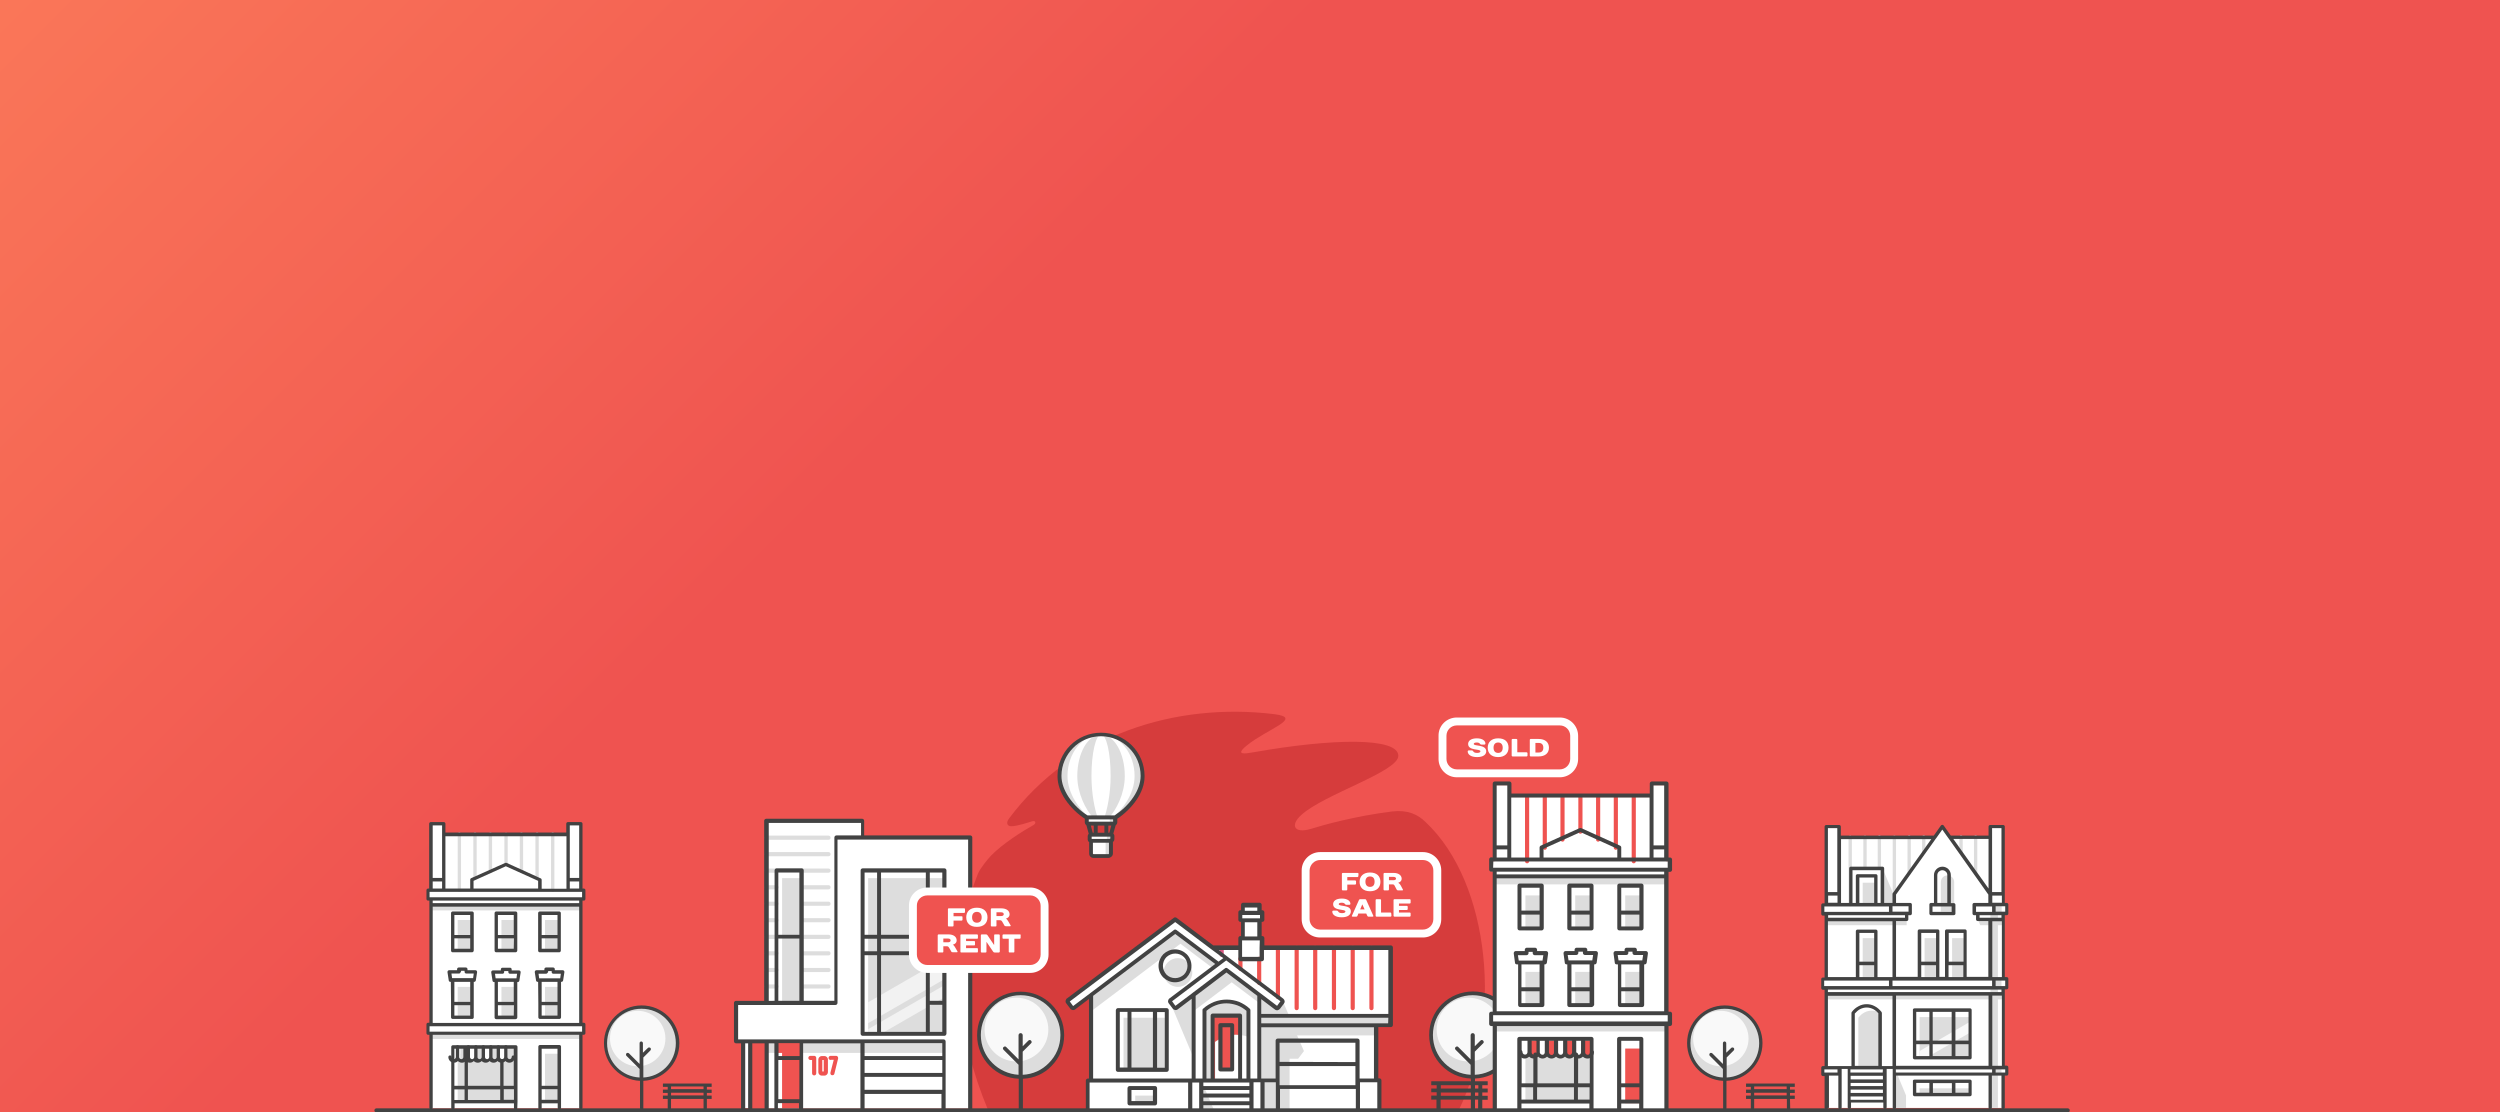 <?xml version="1.0" encoding="utf-8"?>
<!-- Generator: Adobe Illustrator 22.0.0, SVG Export Plug-In . SVG Version: 6.00 Build 0)  -->
<svg version="1.1" id="Layer_1" xmlns="http://www.w3.org/2000/svg" xmlns:xlink="http://www.w3.org/1999/xlink" x="0px" y="0px"
	 viewBox="0 0 1200 534" style="enable-background:new 0 0 1200 534;" xml:space="preserve">
<rect x="0" y="0" width="1200" height="534" fill="#333333" stroke="none"/>
<style type="text/css">
	.st0{fill:url(#SVGID_1_);}
	.st1{fill:#D63C3C;}
	.st2{fill:#424242;}
	.st3{fill:#DDDDDD;}
	.st4{fill:#F9F9F9;}
	.st5{fill:#FFFFFF;}
	.st6{fill:#EF5350;}
	.st7{fill:#F2F2F2;}
	.st8{fill:#D85681;}
	.st9{fill:#74D7DA;}
</style>
<linearGradient id="SVGID_1_" gradientUnits="userSpaceOnUse" x1="485.967" y1="381.033" x2="25.681" y2="841.318" gradientTransform="matrix(1 0 0 -1 0 534)">
	<stop  offset="0" style="stop-color:#EF5350"/>
	<stop  offset="1" style="stop-color:#FF865C"/>
</linearGradient>
<rect class="st0" width="1200" height="534"/>
<g>
	<path class="st1" d="M671.2,362.8c0,7.6-35.8,18.5-46.6,28.4c-5.5,5-3.3,9,4.5,6.7c6-1.9,21.5-6.2,39.1-8.4c7.6-0.9,12.4,1.5,16,5
		c31.6,29.6,37.1,95.5,15.9,138.6H474.4c-15.2-36.1-20-76.8-4.9-113.9c1-2.4,4.5-6.7,6.2-8.5c5.4-5.6,15-11.7,20.4-14.7
		c1.4-0.8,1-2.3-0.6-1.8c-1.7,0.5-7.2,2.4-10.1,2.4c-1.8,0-2.8-1.5-1-3.8c30-40.2,79.9-55.8,127.3-50c14.2,1.8-3.5,7.1-13.2,15
		c-6.2,5-0.4,3.9,3.1,3.3C640,354.3,671.2,353.9,671.2,362.8L671.2,362.8z"/>
	<path class="st2" d="M711.5,533c0,0.5-0.4,1-1,1c-0.5,0-1-0.4-1-1v-5.2h-18v5.2c0,0.5-0.4,1-1,1c-0.5,0-1-0.4-1-1v-5.2H687v-1.9
		h2.6v-1.6H687v-1.8h2.6v-1.6H687V519h3.6h19.9h3.6v1.9h-2.6v1.6h2.6v1.9h-2.6v1.6h2.6v1.9h-2.6V533L711.5,533z M691.6,520.9v1.6h18
		v-1.6H691.6L691.6,520.9z M691.6,524.4v1.6h18v-1.6H691.6L691.6,524.4z"/>
	<path class="st3" d="M707.1,476.8c11.1,0,20,9,20,20c0,11.1-9,20-20,20c-11.1,0-20-9-20-20C687,485.8,696,476.8,707.1,476.8
		L707.1,476.8z"/>
	<path class="st4" d="M704.9,478.9c8.5,0,15.3,6.9,15.3,15.3s-6.9,15.3-15.3,15.3c-8.5,0-15.3-6.9-15.3-15.3
		S696.5,478.9,704.9,478.9L704.9,478.9z"/>
	<path class="st2" d="M707.1,475.9c5.8,0,11,2.3,14.8,6.1c3.8,3.8,6.1,9,6.1,14.8s-2.3,11-6.1,14.8c-3.6,3.6-8.5,5.9-13.9,6.1v15.2
		c0,0.5-0.4,1-1,1c-0.5,0-1-0.4-1-1v-15.2c-5.4-0.2-10.3-2.5-13.9-6.1c-3.8-3.8-6.1-9-6.1-14.8s2.3-11,6.1-14.8
		C696,478.2,701.3,475.9,707.1,475.9L707.1,475.9z M710.6,499.5c0.4-0.4,1-0.4,1.3,0c0.4,0.4,0.4,1,0,1.3l-4,4v11.1
		c4.9-0.2,9.3-2.3,12.5-5.6c3.5-3.5,5.6-8.2,5.6-13.5s-2.1-10-5.6-13.5s-8.2-5.6-13.5-5.6s-10,2.1-13.5,5.6s-5.6,8.2-5.6,13.5
		s2.1,10,5.6,13.5c3.2,3.2,7.6,5.3,12.5,5.6v-4.8l-7.2-7.2c-0.4-0.4-0.4-1,0-1.3c0.4-0.4,1-0.4,1.3,0l5.9,5.9v-11.6c0-0.5,0.4-1,1-1
		c0.5,0,1,0.4,1,1v5.3L710.6,499.5L710.6,499.5z"/>
	<path class="st3" d="M490,476.8c11.1,0,20,9,20,20c0,11.1-9,20-20,20c-11.1,0-20-9-20-20S479,476.8,490,476.8L490,476.8z"/>
	<path class="st4" d="M487.9,478.9c8.5,0,15.3,6.9,15.3,15.3c0,8.5-6.9,15.3-15.3,15.3c-8.5,0-15.3-6.9-15.3-15.3
		C472.5,485.8,479.4,478.9,487.9,478.9L487.9,478.9z"/>
	<path class="st2" d="M493.6,499.5c0.4-0.4,1-0.4,1.3,0c0.4,0.4,0.4,1,0,1.3l-4,4v11.1c4.9-0.2,9.3-2.3,12.5-5.6
		c3.5-3.5,5.6-8.2,5.6-13.5s-2.1-10-5.6-13.5s-8.2-5.6-13.5-5.6s-10,2.1-13.5,5.6s-5.6,8.2-5.6,13.5s2.1,10,5.6,13.5
		c3.2,3.2,7.6,5.3,12.5,5.6v-4.8l-7.2-7.2c-0.4-0.4-0.4-1,0-1.3c0.4-0.4,1-0.4,1.3,0l5.9,5.9v-11.6c0-0.5,0.4-1,1-1c0.5,0,1,0.4,1,1
		v5.3L493.6,499.5L493.6,499.5z M491,517.8V533c0,0.5-0.4,1-1,1c-0.5,0-1-0.4-1-1v-15.2c-5.4-0.2-10.3-2.5-13.9-6.1
		c-3.8-3.8-6.1-9-6.1-14.8s2.3-11,6.1-14.8c3.8-3.8,9-6.1,14.8-6.1s11,2.3,14.8,6.1c3.8,3.8,6.1,9,6.1,14.8s-2.3,11-6.1,14.8
		C501.3,515.3,496.4,517.6,491,517.8L491,517.8z"/>
	<path class="st3" d="M528.5,392.4h-6.8c-5.8-3.6-13.1-11.4-13.1-19.9c0-11,8.9-19.9,19.9-19.9s19.9,8.9,19.9,19.9
		c0,8.6-7.3,16.3-13.1,19.9H528.5L528.5,392.4z"/>
	<path class="st5" d="M528.5,392.4H523c-4.7-3.6-10.6-11.4-10.6-19.9c0-11,7.2-19.9,16.1-19.9c8.9,0,16.1,8.9,16.1,19.9
		c0,8.6-5.9,16.3-10.6,19.9H528.5L528.5,392.4z"/>
	<path class="st3" d="M528.5,392.4h-3.9c-3.3-3.6-7.5-11.4-7.5-19.9c0-11,5.1-19.9,11.4-19.9c6.3,0,11.4,8.9,11.4,19.9
		c0,8.6-4.2,16.3-7.5,19.9H528.5L528.5,392.4z"/>
	<path class="st5" d="M533.3,403.6v6.1c0,0.7-0.5,1.2-1.2,1.2h-7.2c-0.7,0-1.2-0.5-1.2-1.2v-6.1H533.3L533.3,403.6z"/>
	<path class="st5" d="M523.7,400.6h9.6c0.3,0,0.6,0.3,0.6,0.6v1.7c0,0.3-0.3,0.6-0.6,0.6h-9.6c-0.3,0-0.6-0.3-0.6-0.6v-1.7
		C523.1,400.9,523.4,400.6,523.7,400.6L523.7,400.6z"/>
	<path class="st5" d="M521.7,392.4h13.6v2.3c0,0.3-0.3,0.6-0.6,0.6h-12.4c-0.3,0-0.6-0.3-0.6-0.6V392.4L521.7,392.4z"/>
	<path class="st5" d="M528.5,392.4h-1.6c-1.4-3.6-3-11.4-3-19.9c0-11,2.1-19.9,4.6-19.9c2.6,0,4.6,8.9,4.6,19.9
		c0,8.6-1.7,16.3-3,19.9H528.5L528.5,392.4z"/>
	<path class="st3" d="M533.3,403.6v6.1c0,0.7-0.5,1.2-1.2,1.2h-2.6c0.7,0,1.2-0.5,1.2-1.2v-6.1l0,0H533.3L533.3,403.6z"/>
	<path class="st3" d="M530.7,400.6h2.6c0.3,0,0.6,0.3,0.6,0.6v1.7c0,0.3-0.3,0.6-0.6,0.6h-2.6c0.3,0,0.6-0.3,0.6-0.6v-1.7
		C531.4,400.9,531.1,400.6,530.7,400.6L530.7,400.6z"/>
	<path class="st3" d="M532.7,392.4h2.6v2.3c0,0.3-0.3,0.6-0.6,0.6h-2.6c0.3,0,0.6-0.3,0.6-0.6V392.4L532.7,392.4z"/>
	<path class="st2" d="M528.5,393.3h-5.9v1.1h3.3h5.1h3.3v-1.1H528.5L528.5,393.3z M524.5,399.7h0.5v-3.4h-1.4L524.5,399.7
		L524.5,399.7z M526.9,399.7h3.2v-3.4h-3.2V399.7L526.9,399.7z M532,399.7h0.5l0.9-3.4H532V399.7L532,399.7z M534.4,400.1
		L534.4,400.1C534.4,400.2,534.5,400.2,534.4,400.1c0.3,0.4,0.5,0.7,0.5,1.1v1.7c0,0.4-0.2,0.8-0.5,1.1c-0.1,0.1-0.1,0.1-0.2,0.1
		v5.5c0,0.6-0.2,1.1-0.6,1.5c0,0,0,0-0.1,0.1c-0.4,0.3-0.9,0.6-1.4,0.6h-7.2c-0.6,0-1.1-0.2-1.5-0.6l0,0l0,0l0,0
		c-0.4-0.4-0.6-0.9-0.6-1.5v-5.5c-0.1,0-0.1-0.1-0.2-0.1l0,0c-0.3-0.3-0.5-0.7-0.5-1.1v-1.7c0-0.4,0.2-0.8,0.5-1.1l0,0l0,0l0,0l0,0
		l-1.1-4c-0.1-0.1-0.2-0.2-0.3-0.3l0,0l0,0l0,0c-0.3-0.3-0.5-0.7-0.5-1.1V393c-3.2-2.1-6.8-5.4-9.4-9.3c-2.2-3.3-3.7-7.1-3.7-11.1
		c0-5.8,2.3-11,6.1-14.8c3.8-3.8,9-6.1,14.8-6.1s11,2.3,14.8,6.1c3.8,3.8,6.1,9,6.1,14.8c0,4-1.5,7.8-3.7,11.1
		c-2.6,3.9-6.2,7.2-9.4,9.3v1.8c0,0.4-0.2,0.8-0.5,1.1l0,0c-0.1,0.1-0.2,0.2-0.3,0.3L534.4,400.1L534.4,400.1z M532.3,404.5h-7.7
		v5.2c0,0.1,0,0.1,0.1,0.2l0,0c0,0,0.1,0.1,0.2,0.1h7.2c0.1,0,0.1,0,0.1,0l0,0c0,0,0.1-0.1,0.1-0.2L532.3,404.5L532.3,404.5z
		 M533,401.6h-1.9H526h-2v1.1h8.9L533,401.6L533,401.6z M522,391.4h6.5h6.5c3.1-2,6.6-5.1,9.1-8.9c2-3,3.4-6.5,3.4-10.1
		c0-5.2-2.1-10-5.6-13.4c-3.4-3.4-8.2-5.6-13.4-5.6s-10,2.1-13.4,5.6c-3.4,3.4-5.6,8.2-5.6,13.4c0,3.6,1.4,7,3.4,10.1
		C515.4,386.3,518.9,389.5,522,391.4L522,391.4z"/>
	<polygon class="st5" points="792.8,382.6 792.8,376.9 799.8,376.9 799.8,407.6 799.8,413.4 801.5,413.4 801.5,418.2 799.8,418.2 
		799.8,487.2 801.5,487.2 801.5,492.1 799.8,492.1 799.8,533 717.4,533 717.4,492.1 715.8,492.1 715.8,487.2 717.4,487.2 
		717.4,418.2 715.8,418.2 715.8,413.4 717.4,413.4 717.4,407.6 717.4,376.9 724.5,376.9 724.5,382.6 	"/>
	<path class="st6" d="M785.2,413.4c0,0.5-0.4,1-1,1c-0.5,0-1-0.4-1-1v-30.7c0-0.5,0.4-1,1-1c0.5,0,1,0.4,1,1V413.4L785.2,413.4z
		 M734,413.4c0,0.5-0.4,1-1,1c-0.5,0-1-0.4-1-1v-30.7c0-0.5,0.4-1,1-1c0.5,0,1,0.4,1,1V413.4L734,413.4z M742.5,406.9
		c0,0.5-0.4,1-1,1c-0.5,0-1-0.4-1-1v-24.2c0-0.5,0.4-1,1-1c0.5,0,1,0.4,1,1V406.9L742.5,406.9z M751,403c0,0.5-0.4,1-1,1
		c-0.5,0-1-0.4-1-1v-20.4c0-0.5,0.4-1,1-1c0.5,0,1,0.4,1,1V403L751,403z M759.6,399.2c0,0.5-0.4,1-1,1c-0.5,0-1-0.4-1-1v-16.5
		c0-0.5,0.4-1,1-1c0.5,0,1,0.4,1,1V399.2L759.6,399.2z M768.1,403c0,0.5-0.4,1-1,1c-0.5,0-1-0.4-1-1v-20.4c0-0.5,0.4-1,1-1
		c0.5,0,1,0.4,1,1V403L768.1,403z M776.6,406.9c0,0.5-0.4,1-1,1c-0.5,0-1-0.4-1-1v-24.2c0-0.5,0.4-1,1-1c0.5,0,1,0.4,1,1V406.9
		L776.6,406.9z"/>
	<polygon class="st3" points="717.4,421.5 799.8,421.5 799.8,424.5 717.4,424.5 	"/>
	<polygon class="st3" points="717.4,492.1 799.8,492.1 799.8,495.1 717.4,495.1 	"/>
	<polygon class="st3" points="756.1,429.8 763.9,429.8 763.9,446.5 756.1,446.5 	"/>
	<polygon class="st3" points="732.2,429.8 740,429.8 740,446.5 732.2,446.5 	"/>
	<polygon class="st3" points="780.1,466.5 787.9,466.5 787.9,483.2 780.1,483.2 	"/>
	<polygon class="st3" points="756.1,466.5 763.9,466.5 763.9,483.2 756.1,483.2 	"/>
	<polygon class="st3" points="732.2,466.5 740,466.5 740,483.2 732.2,483.2 	"/>
	<polygon class="st6" points="780.1,503.3 787.9,503.3 787.9,529.5 780.1,529.5 	"/>
	<polygon class="st3" points="732.2,503.3 763.9,503.3 763.9,529.5 732.2,529.5 	"/>
	<polygon class="st3" points="780.1,429.8 787.9,429.8 787.9,446.5 780.1,446.5 	"/>
	<path class="st5" d="M733.7,505.1c0,1.2-1,2.2-2.2,2.2s-2.2-1-2.2-2.2v-5.6h4.3v5.6H733.7z"/>
	<path class="st6" d="M738,505.1c0,1.2-1,2.2-2.2,2.2s-2.2-1-2.2-2.2v-5.6h4.3v5.6H738z"/>
	<path class="st5" d="M742.3,505.1c0,1.2-1,2.2-2.2,2.2s-2.2-1-2.2-2.2v-5.6h4.3v5.6H742.3z"/>
	<path class="st6" d="M746.6,505.1c0,1.2-1,2.2-2.2,2.2s-2.2-1-2.2-2.2v-5.6h4.3v5.6H746.6z"/>
	<path class="st5" d="M751,505.1c0,1.2-1,2.2-2.2,2.2s-2.2-1-2.2-2.2v-5.6h4.3v5.6H751z"/>
	<path class="st6" d="M755.3,505.1c0,1.2-1,2.2-2.2,2.2s-2.2-1-2.2-2.2v-5.6h4.3v5.6H755.3z"/>
	<path class="st5" d="M759.6,505.1c0,1.2-1,2.2-2.2,2.2s-2.2-1-2.2-2.2v-5.6h4.3v5.6H759.6z"/>
	<path class="st6" d="M763.9,505.1c0,1.2-1,2.2-2.2,2.2s-2.2-1-2.2-2.2v-5.6h4.3v5.6H763.9z"/>
	<path class="st2" d="M737.1,499.5c0-0.5,0.4-1,1-1c0.5,0,1,0.4,1,1v5.6l0,0l0,0l0,0l0,0c0,0.3,0.1,0.6,0.4,0.8
		c0.2,0.2,0.5,0.4,0.9,0.4l0,0l0,0l0,0c0.3,0,0.6-0.1,0.8-0.4c0.2-0.2,0.3-0.5,0.3-0.8l0,0l0,0v-5.6c0-0.5,0.4-1,1-1
		c0.5,0,1,0.4,1,1v5.6l0,0c0,0.3,0.1,0.6,0.4,0.9c0.2,0.2,0.5,0.4,0.9,0.4l0,0l0,0l0,0c0.3,0,0.6-0.1,0.8-0.4
		c0.2-0.2,0.3-0.5,0.3-0.8l0,0l0,0l0,0v-5.7c0-0.5,0.4-1,1-1c0.5,0,1,0.4,1,1v5.6l0,0c0,0.3,0.1,0.6,0.4,0.9l0,0l0,0
		c0.2,0.2,0.5,0.3,0.9,0.3l0,0l0,0l0,0c0.3,0,0.6-0.1,0.8-0.4c0.2-0.2,0.3-0.5,0.3-0.8l0,0l0,0l0,0v-5.6c0-0.5,0.4-1,1-1
		c0.5,0,1,0.4,1,1v5.6l0,0c0,0.3,0.1,0.6,0.3,0.8l0,0c0.2,0.2,0.5,0.4,0.9,0.4l0,0l0,0l0,0c0.3,0,0.6-0.1,0.8-0.4
		c0.2-0.2,0.3-0.5,0.3-0.8l0,0l0,0l0,0v-5.6c0-0.5,0.4-1,1-1c0.5,0,1,0.4,1,1v5.6l0,0c0,0.3,0.1,0.6,0.3,0.8l0,0
		c0.2,0.2,0.5,0.4,0.9,0.4l0,0l0,0l0,0c0.3,0,0.6-0.1,0.8-0.4c0.2-0.2,0.3-0.5,0.3-0.8l0,0l0,0l0,0v-5.6c0-0.5,0.4-1,1-1
		c0.5,0,1,0.4,1,1v5.6l0,0c0,0.3,0.1,0.6,0.3,0.8l0,0c0.2,0.2,0.5,0.4,0.9,0.4l0,0l0,0l0,0c0.3,0,0.6-0.1,0.8-0.4
		c0.2-0.2,0.3-0.5,0.3-0.8l0,0l0,0c0-0.5,0.4-1,0.9-1s1,0.4,1,0.9l0,0l0,0l0,0c0,0.8-0.4,1.6-0.9,2.2c-0.6,0.6-1.3,0.9-2.2,0.9l0,0
		l0,0l0,0l0,0c-0.8,0-1.6-0.3-2.2-0.9c-0.6,0.5-1.3,0.9-2.1,0.9l0,0l0,0l0,0l0,0c-0.8,0-1.6-0.3-2.2-0.9c-0.6,0.5-1.3,0.9-2.1,0.9
		l0,0l0,0l0,0l0,0c-0.8,0-1.6-0.3-2.2-0.9c-0.6,0.5-1.3,0.9-2.1,0.9l0,0l0,0l0,0l0,0c-0.8,0-1.6-0.3-2.2-0.9
		c-0.6,0.5-1.3,0.9-2.1,0.9l0,0l0,0l0,0l0,0c-0.8,0-1.6-0.3-2.2-0.9c-0.6,0.5-1.3,0.9-2.1,0.9l0,0l0,0l0,0l0,0
		c-0.8,0-1.6-0.3-2.2-0.9c-0.6,0.5-1.3,0.9-2.1,0.9l0,0l0,0l0,0l0,0c-0.8,0-1.6-0.3-2.2-0.9c-0.6,0.5-1.3,0.9-2.1,0.9l0,0l0,0l0,0
		l0,0c-0.9,0-1.6-0.3-2.2-0.9l0,0c-0.6-0.6-0.9-1.3-0.9-2.2c0-0.5,0.4-1,1-1c0.5,0,1,0.4,1,1c0,0.3,0.1,0.6,0.4,0.9l0,0l0,0
		c0.2,0.2,0.5,0.3,0.9,0.3l0,0l0,0l0,0c0.3,0,0.6-0.1,0.8-0.4c0.2-0.2,0.3-0.5,0.3-0.8l0,0l0,0l0,0v-5.5c0-0.5,0.4-1,1-1
		c0.5,0,1,0.4,1,1v5.6l0,0c0,0.3,0.1,0.6,0.3,0.8l0,0c0.2,0.2,0.5,0.4,0.9,0.4l0,0l0,0l0,0c0.3,0,0.6-0.1,0.8-0.4
		c0.2-0.2,0.3-0.5,0.3-0.8l0,0l0,0l0,0v-5.6H737.1z"/>
	<path class="st2" d="M764.9,532.2c0,0.5-0.4,1-1,1c-0.5,0-1-0.4-1-1v-2.5h-6.5l0,0l0,0h-19.6l0,0l0,0h-6.5v2.5c0,0.5-0.4,1-1,1
		c-0.5,0-1-0.4-1-1v-3.5l0,0l0,0V521l0,0l0,0v-22.3c0-0.5,0.4-1,1-1h34.6c0.5,0,1,0.4,1,1v30V532.2L764.9,532.2z M786.9,529.7h-8.7
		v2.5c0,0.5-0.4,1-1,1c-0.5,0-1-0.4-1-1v-3.5v-7.8v-22.2c0-0.5,0.4-1,1-1h10.6c0.5,0,1,0.4,1,1V521v7.8v3.5c0,0.5-0.4,1-1,1
		c-0.5,0-1-0.4-1-1v-2.6H786.9z M778.2,527.8h8.7v-5.9h-8.7V527.8L778.2,527.8z M778.2,520h8.7v-20.4h-8.7V520L778.2,520z
		 M723.5,407.7h-5.1v3.9h5.1V407.7L723.5,407.7z M718.4,405.8h5.1v-24V377h-5.1V405.8L718.4,405.8z M716.5,411.6v-4.8v-30.7
		c0-0.5,0.4-1,1-1h7c0.5,0,1,0.4,1,1v4.8h66.4v-4.8c0-0.5,0.4-1,1-1h7c0.5,0,1,0.4,1,1v30.7v4.8h0.7c0.5,0,1,0.4,1,1v4.9
		c0,0.5-0.4,1-1,1h-0.7v2.3l0,0l0,0v64.8h0.7c0.5,0,1,0.4,1,1v4.9c0,0.5-0.4,1-1,1h-0.7v40c0,0.5-0.4,1-1,1c-0.5,0-1-0.4-1-1v-40
		h-80.4v40c0,0.5-0.4,1-1,1c-0.5,0-1-0.4-1-1v-40h-0.7c-0.5,0-1-0.4-1-1v-4.9c0-0.5,0.4-1,1-1h0.7v-64.9v-2.3h-0.7c-0.5,0-1-0.4-1-1
		v-4.9c0-0.5,0.4-1,1-1L716.5,411.6L716.5,411.6z M725.4,382.8v24v4.8H739v-4.8c0-0.4,0.3-0.8,0.6-0.9l18.6-8.4
		c0.3-0.1,0.5-0.1,0.8,0l0,0l0,0l18.6,8.4c0.4,0.2,0.6,0.5,0.6,0.9l0,0v4.8h13.6v-4.8v-24H725.4L725.4,382.8z M793.7,405.8h5.1V377
		h-5.1v4.8V405.8L793.7,405.8z M798.8,407.7h-5.1v3.9h5.1V407.7L798.8,407.7z M776.3,411.6v-4.2l-17.7-8l-17.7,8v4.2H776.3
		L776.3,411.6z M778.2,437.1h8.7v-11h-8.7V437.1L778.2,437.1z M786.9,439h-8.7v5.7h8.7V439L786.9,439z M787.9,446.6h-10.6
		c-0.5,0-1-0.4-1-1V438v-12.9c0-0.5,0.4-1,1-1h10.6c0.5,0,1,0.4,1,1V438v7.6C788.8,446.2,788.4,446.6,787.9,446.6L787.9,446.6z
		 M754.3,437.1h8.7v-11h-8.7V437.1L754.3,437.1z M763,439h-8.7v5.7h8.7V439L763,439z M763.9,446.6h-10.6c-0.5,0-1-0.4-1-1V438v-12.9
		c0-0.5,0.4-1,1-1h10.6c0.5,0,1,0.4,1,1V438v7.6C764.9,446.2,764.4,446.6,763.9,446.6L763.9,446.6z M730.3,437.1h8.7v-11h-8.7V437.1
		L730.3,437.1z M739,439h-8.7v5.7h8.7V439L739,439z M740,446.6h-10.6c-0.5,0-1-0.4-1-1V438v-12.9c0-0.5,0.4-1,1-1H740
		c0.5,0,1,0.4,1,1V438v7.6C740.9,446.2,740.5,446.6,740,446.6L740,446.6z M780.6,458.4h-4.1l0.4,2.6h0.4h10.6h0.4l0.4-2.6h-4.1
		c-0.5,0-1-0.4-1-1v-0.6h-2v0.6C781.6,458,781.2,458.4,780.6,458.4L780.6,458.4z M776.3,462.9H776l0,0c-0.5,0-0.9-0.3-0.9-0.8
		l-0.6-4.4c0-0.1,0-0.1,0-0.2c0-0.5,0.4-1,1-1h4.3v-0.6c0-0.5,0.4-1,1-1h3.9c0.5,0,1,0.4,1,1v0.6h4.3c0.5,0,1,0.4,1,1
		c0,0.1,0,0.1,0,0.2l-0.6,4.4c-0.1,0.5-0.5,0.8-0.9,0.8l0,0h-0.3v11.9v7.6c0,0.5-0.4,1-1,1h-10.6c-0.5,0-1-0.4-1-1v-7.6v-11.9H776.3
		z M778.2,473.9h8.7v-11h-8.7V473.9L778.2,473.9z M786.9,475.8h-8.7v5.7h8.7V475.8L786.9,475.8z M754.3,473.9h8.7v-11h-8.7V473.9
		L754.3,473.9z M763,475.8h-8.7v5.7h8.7V475.8L763,475.8z M763.9,483.4h-10.6c-0.5,0-1-0.4-1-1v-7.6v-11.9H752l0,0
		c-0.5,0-0.9-0.3-0.9-0.8l-0.6-4.4c0-0.1,0-0.1,0-0.2c0-0.5,0.4-1,1-1h4.3v-0.6c0-0.5,0.4-1,1-1h4.1c0.5,0,1,0.4,1,1v0.6h4.1
		c0.5,0,1,0.4,1,1c0,0.1,0,0.1,0,0.2l-0.6,4.4c-0.1,0.5-0.5,0.8-0.9,0.8l0,0h-0.3v11.9v7.6C764.9,483,764.4,483.4,763.9,483.4
		L763.9,483.4z M753.3,461h10.6h0.4l0.4-2.6h-3.9c-0.5,0-1-0.4-1-1v-0.6h-2.2v0.6c0,0.5-0.4,1-1,1h-4.1l0.4,2.6H753.3L753.3,461z
		 M730.3,481.5h8.7v-5.7h-8.7V481.5L730.3,481.5z M739,473.9v-11h-8.7v11H739L739,473.9z M733.7,457.5c0,0.5-0.4,1-1,1h-4.1l0.4,2.6
		h0.4H740h0.4l0.4-2.6h-4.1c-0.5,0-1-0.4-1-1v-0.6h-2L733.7,457.5L733.7,457.5z M728.4,462.9h-0.3l0,0c-0.5,0-0.9-0.3-0.9-0.8
		l-0.6-4.4c0-0.1,0-0.1,0-0.2c0-0.5,0.4-1,1-1h4.3v-0.6c0-0.5,0.4-1,1-1h3.9c0.5,0,1,0.4,1,1v0.6h4.3c0.5,0,1,0.4,1,1
		c0,0.1,0,0.1,0,0.2l-0.6,4.4c-0.1,0.5-0.5,0.8-0.9,0.8l0,0h-0.3v11.9v7.6c0,0.5-0.4,1-1,1h-10.6c-0.5,0-1-0.4-1-1v-7.6v-11.9H728.4
		z M798.8,421.6h-80.4v63.8h80.4V421.6L798.8,421.6z M718.4,419.7h80.4v-1.3h-80.4V419.7L718.4,419.7z M716.7,416.5h0.7h82.4h0.7v-3
		h-0.7h-7h-15.5H740h-15.5h-7h-0.7L716.7,416.5L716.7,416.5z M716.7,490.3h0.7h82.4h0.7v-3h-0.7h-82.4h-0.7V490.3L716.7,490.3z
		 M755.5,527.8v-5.9h-17.7v5.9H755.5L755.5,527.8z M755.5,520v-13.8c0-0.5,0.4-1,1-1c0.5,0,1,0.4,1,1V520h5.6v-20.4h-32.7V520h5.6
		v-13.8c0-0.5,0.4-1,1-1c0.5,0,1,0.4,1,1V520H755.5L755.5,520z M757.4,521.9v5.9h5.6v-5.9H757.4L757.4,521.9z M735.9,527.8v-5.9
		h-5.6v5.9H735.9L735.9,527.8z"/>
	<path class="st5" d="M699.3,344.4h49.4c4.9,0,8.8,4,8.8,8.8v11.1c0,4.9-4,8.8-8.8,8.8h-49.4c-4.9,0-8.8-4-8.8-8.8v-11.1
		C690.4,348.3,694.4,344.4,699.3,344.4L699.3,344.4z"/>
	<path class="st6" d="M699.3,348.2h49.4c2.8,0,5,2.3,5,5v11.1c0,2.8-2.3,5-5,5h-49.4c-2.8,0-5-2.3-5-5v-11.1
		C694.3,350.4,696.5,348.2,699.3,348.2L699.3,348.2z"/>
	<path class="st5" d="M707.4,357.1c0-0.4,0.4-0.7,1.5-0.7c0.9,0,1.3,0.4,1.4,0.5c0.2,0.3,0.4,0.5,0.7,0.5h1.5c0.3,0,0.5-0.2,0.5-0.5
		c0-1.2-1.3-2.5-4.1-2.5c-3,0-4.2,1.3-4.2,2.7c0,3.4,5.9,2.2,5.9,3.5c0,0.4-0.4,0.8-1.6,0.8c-1.2,0-1.6-0.4-1.8-0.7
		c-0.2-0.3-0.4-0.5-0.7-0.5H705c-0.3,0-0.5,0.2-0.5,0.5c0,1.3,1.3,2.7,4.5,2.7c3.1,0,4.4-1.3,4.4-2.8
		C713.3,357.2,707.4,358.3,707.4,357.1L707.4,357.1L707.4,357.1z M719.1,361.4c-1.3,0-2.2-0.8-2.2-2.5c0-1.6,0.8-2.5,2.2-2.5
		c1.3,0,2.2,0.8,2.2,2.5C721.3,360.5,720.5,361.4,719.1,361.4L719.1,361.4z M719.1,354.4c-3.2,0-5,1.8-5,4.5s1.8,4.5,5,4.5
		s5-1.8,5-4.5C724.1,356.1,722.4,354.4,719.1,354.4L719.1,354.4z M733.2,361.5c0-0.2-0.2-0.4-0.4-0.4h-4.5v-6c0-0.2-0.2-0.4-0.4-0.4
		H726c-0.2,0-0.4,0.2-0.4,0.4v7.6c0,0.2,0.2,0.4,0.4,0.4h6.8c0.2,0,0.4-0.2,0.4-0.4V361.5L733.2,361.5z M734.7,363.1h3.8
		c3.3,0,5-1.7,5-4.2s-1.7-4.2-5-4.2h-3.8c-0.2,0-0.4,0.2-0.4,0.4v7.6C734.3,362.9,734.5,363.1,734.7,363.1L734.7,363.1z M737,361.2
		v-4.6h1.6c1.4,0,2.2,0.8,2.2,2.3s-0.8,2.3-2.2,2.3L737,361.2L737,361.2z"/>
	<polygon class="st5" points="414.1,402 465.9,402 465.9,532.1 368.1,532.1 368.1,499.8 360.2,499.8 360.2,531.9 357,531.9 
		357,499.8 353.6,499.8 353.6,481.4 368.1,481.4 368.1,394.1 414.1,394.1 	"/>
	<path class="st3" d="M397.7,472.5c0.5,0,1,0.4,1,1c0,0.5-0.4,1-1,1h-13c-0.5,0-1-0.4-1-1c0-0.5,0.4-1,1-1H397.7L397.7,472.5z
		 M372.7,416.9c0.5,0,1,0.4,1,1c0,0.5-0.4,1-1,1h-4.6c-0.5,0-1-0.4-1-1c0-0.5,0.4-1,1-1H372.7L372.7,416.9z M372.7,424.9
		c0.5,0,1,0.4,1,1c0,0.5-0.4,1-1,1h-4.6c-0.5,0-1-0.4-1-1c0-0.5,0.4-1,1-1H372.7L372.7,424.9z M372.7,432.8c0.5,0,1,0.4,1,1
		c0,0.5-0.4,1-1,1h-4.6c-0.5,0-1-0.4-1-1c0-0.5,0.4-1,1-1H372.7L372.7,432.8z M372.7,440.7c0.5,0,1,0.4,1,1c0,0.5-0.4,1-1,1h-4.6
		c-0.5,0-1-0.4-1-1c0-0.5,0.4-1,1-1H372.7L372.7,440.7z M372.7,448.7c0.5,0,1,0.4,1,1c0,0.5-0.4,1-1,1h-4.6c-0.5,0-1-0.4-1-1
		c0-0.5,0.4-1,1-1H372.7L372.7,448.7z M372.7,456.6c0.5,0,1,0.4,1,1c0,0.5-0.4,1-1,1h-4.6c-0.5,0-1-0.4-1-1c0-0.5,0.4-1,1-1H372.7
		L372.7,456.6z M372.7,464.6c0.5,0,1,0.4,1,1c0,0.5-0.4,1-1,1h-4.6c-0.5,0-1-0.4-1-1c0-0.5,0.4-1,1-1H372.7L372.7,464.6z
		 M372.7,472.5c0.5,0,1,0.4,1,1c0,0.5-0.4,1-1,1h-4.6c-0.5,0-1-0.4-1-1c0-0.5,0.4-1,1-1H372.7L372.7,472.5z M397.7,401.1
		c0.5,0,1,0.4,1,1c0,0.5-0.4,1-1,1h-29.6c-0.5,0-1-0.4-1-1c0-0.5,0.4-1,1-1H397.7L397.7,401.1z M397.7,409c0.5,0,1,0.4,1,1
		c0,0.5-0.4,1-1,1h-29.6c-0.5,0-1-0.4-1-1c0-0.5,0.4-1,1-1H397.7L397.7,409z M397.7,416.9c0.5,0,1,0.4,1,1c0,0.5-0.4,1-1,1h-13
		c-0.5,0-1-0.4-1-1c0-0.5,0.4-1,1-1H397.7L397.7,416.9z M397.7,424.9c0.5,0,1,0.4,1,1c0,0.5-0.4,1-1,1h-13c-0.5,0-1-0.4-1-1
		c0-0.5,0.4-1,1-1H397.7L397.7,424.9z M397.7,432.8c0.5,0,1,0.4,1,1c0,0.5-0.4,1-1,1h-13c-0.5,0-1-0.4-1-1c0-0.5,0.4-1,1-1H397.7
		L397.7,432.8z M397.7,440.7c0.5,0,1,0.4,1,1c0,0.5-0.4,1-1,1h-13c-0.5,0-1-0.4-1-1c0-0.5,0.4-1,1-1H397.7L397.7,440.7z
		 M397.7,448.7c0.5,0,1,0.4,1,1c0,0.5-0.4,1-1,1h-13c-0.5,0-1-0.4-1-1c0-0.5,0.4-1,1-1H397.7L397.7,448.7z M397.7,456.6
		c0.5,0,1,0.4,1,1c0,0.5-0.4,1-1,1h-13c-0.5,0-1-0.4-1-1c0-0.5,0.4-1,1-1H397.7L397.7,456.6z M397.7,464.6c0.5,0,1,0.4,1,1
		c0,0.5-0.4,1-1,1h-13c-0.5,0-1-0.4-1-1c0-0.5,0.4-1,1-1H397.7L397.7,464.6z"/>
	<polygon class="st3" points="453.3,499.8 453.3,505.4 384.7,505.4 384.7,532.1 375.4,532.1 375.4,505.4 368.1,505.4 368.1,499.8 	
		"/>
	<polygon class="st3" points="375.4,421.5 384.7,421.5 384.7,481.4 375.4,481.4 	"/>
	<polygon class="st3" points="416.7,421.5 453.3,421.5 453.3,496.3 416.7,496.3 	"/>
	<polygon class="st7" points="416.7,481.1 453.3,460 453.3,470 416.7,491.1 	"/>
	<polygon class="st7" points="416.7,494 453.3,472.9 453.3,478.7 422.8,496.3 416.7,496.3 	"/>
	<path class="st6" d="M398.7,508.8c-0.5,0-1-0.4-1-1c0-0.5,0.4-1,1-1h2.6c0.5,0,1,0.4,1,1c0,0.1,0,0.2,0,0.3l-1.8,7.3
		c-0.1,0.5-0.6,0.8-1.2,0.7c-0.5-0.1-0.8-0.6-0.7-1.2l1.6-6.2h-1.5V508.8z M389,508.8c-0.5,0-1-0.4-1-1c0-0.5,0.4-1,1-1h1.8
		c0.5,0,1,0.4,1,1v7.4c0,0.5-0.4,1-1,1c-0.5,0-1-0.4-1-1v-6.4L389,508.8L389,508.8z M394.4,506.9h1.4c0.4,0,0.8,0.2,1.1,0.5l0,0l0,0
		c0.3,0.3,0.5,0.7,0.5,1.1v6.2c0,0.4-0.2,0.8-0.5,1.1s-0.7,0.5-1.1,0.5h-1.4c-0.4,0-0.8-0.2-1.1-0.5l-0.1-0.1
		c-0.2-0.3-0.4-0.6-0.4-1v-6.2c0-0.4,0.2-0.8,0.5-1.1l0,0l0,0C393.6,507.1,394,506.9,394.4,506.9L394.4,506.9z M395.4,508.8h-0.7
		v5.5h0.7V508.8L395.4,508.8z"/>
	<polygon class="st6" points="384.7,499.8 384.7,532.1 375.4,532.1 375.4,505.4 372.7,505.4 372.7,499.8 	"/>
	<path class="st2" d="M373.7,532.1c0,0.5-0.4,1-1,1c-0.5,0-1-0.4-1-1v-3.5v-20.7v-7.1H369v31.3c0,0.5-0.4,1-1,1c-0.5,0-1-0.4-1-1
		v-31.3h-5.9v31.3c0,0.5-0.4,1-1,1c-0.5,0-1-0.4-1-1v-31.3h-1.4v31.3c0,0.5-0.4,1-1,1c-0.5,0-1-0.4-1-1v-31.3h-2.4c-0.5,0-1-0.4-1-1
		v-18.4c0-0.5,0.4-1,1-1h13.5V394c0-0.5,0.4-1,1-1h46c0.5,0,1,0.4,1,1v7h50.9c0.5,0,1,0.4,1,1v130.1c0,0.5-0.4,1-1,1
		c-0.5,0-1-0.4-1-1V403h-50.9H402v78.4c0,0.5-0.4,1-1,1h-16.6h-12h-4.6h-13.5v16.5h2.4l0,0l0,0h3.2l0,0l0,0h7.8h4.6l0,0l0,0h12l0,0
		l0,0h29.4l0,0l0,0h39.2c0.5,0,1,0.4,1,1v8.1l0,0l0,0v16.1l0,0l0,0v8.1c0,0.5-0.4,1-1,1c-0.5,0-1-0.4-1-1v-7.1H415v7.1
		c0,0.5-0.4,1-1,1c-0.5,0-1-0.4-1-1v-8.1V516v-8.1v-7.1h-27.5v7.1v20.7v3.5c0,0.5-0.4,1-1,1c-0.5,0-1-0.4-1-1v-2.6h-10.1v2.6H373.7z
		 M453.3,497.2h-7.9H422h-7.9c-0.5,0-1-0.4-1-1v-38.7v-7.9v-31.8c0-0.5,0.4-1,1-1h7.9h23.4h7.9c0.5,0,1,0.4,1,1v39.7l0,0l0,0v23.8
		v14.9C454.2,496.8,453.8,497.2,453.3,497.2L453.3,497.2z M415,495.3h6v-36.8h-6V495.3L415,495.3z M422.9,495.3h21.5v-13.9v-22.9
		h-21.5V495.3L422.9,495.3z M446.3,495.3h6v-13h-6V495.3L446.3,495.3z M452.3,480.4v-21.9h-6v21.9H452.3L452.3,480.4z M452.3,456.6
		v-37.8h-6v30.8v7H452.3L452.3,456.6z M444.4,418.8h-21.5v29.9h21.5V418.8L444.4,418.8z M421,418.8h-6v29.9h6V418.8L421,418.8z
		 M415,450.6v6h6v-6H415L415,450.6z M444.4,450.6h-21.5v6h21.5V450.6L444.4,450.6z M371.8,480.4v-30.8v-31.8c0-0.5,0.4-1,1-1h12
		c0.5,0,1,0.4,1,1v31.8v30.8h14.7V402c0-0.5,0.4-1,1-1h11.8v-6H369v85.4H371.8L371.8,480.4z M383.7,480.4v-29.9h-10.1v29.9H383.7
		L383.7,480.4z M383.7,448.7v-29.9h-10.1v29.9H383.7L383.7,448.7z M452.3,523.1v-6.2H415v6.2H452.3L452.3,523.1z M452.3,515v-6.2
		H415v6.2H452.3L452.3,515z M452.3,506.9v-6.2H415v6.2H452.3L452.3,506.9z M373.7,500.7v6.2h10.1v-6.2H373.7L373.7,500.7z
		 M383.7,527.6v-18.8h-10.1v18.8H383.7L383.7,527.6z"/>
	<path class="st5" d="M445.1,426h49.4c4.9,0,8.8,4,8.8,8.8v23.4c0,4.9-4,8.8-8.8,8.8h-49.4c-4.9,0-8.8-4-8.8-8.8v-23.4
		C436.2,429.9,440.2,426,445.1,426L445.1,426z"/>
	<path class="st6" d="M445.1,429.8h49.4c2.8,0,5,2.3,5,5v23.4c0,2.8-2.3,5-5,5h-49.4c-2.8,0-5-2.3-5-5v-23.4
		C440,432,442.3,429.8,445.1,429.8L445.1,429.8z"/>
	<path class="st5" d="M463.2,436.4c0-0.3-0.2-0.4-0.4-0.4h-7.4c-0.3,0-0.4,0.2-0.4,0.4v7.9c0,0.3,0.2,0.4,0.4,0.4h1.9
		c0.3,0,0.4-0.2,0.4-0.4v-2.4h3.9c0.2,0,0.4-0.2,0.4-0.4v-1.3c0-0.3-0.2-0.4-0.4-0.4h-3.9v-1.6h5.1c0.2,0,0.4-0.2,0.4-0.4V436.4
		L463.2,436.4z M468.9,442.9c-1.4,0-2.3-0.9-2.3-2.6s0.9-2.6,2.3-2.6s2.3,0.9,2.3,2.6C471.2,442.1,470.3,442.9,468.9,442.9
		L468.9,442.9z M468.9,435.7c-3.3,0-5.1,1.8-5.1,4.6c0,2.8,1.8,4.6,5.1,4.6c3.3,0,5.1-1.8,5.1-4.6
		C474,437.6,472.2,435.7,468.9,435.7L468.9,435.7z M482.9,440.9c0,0,1.7-0.4,1.7-2s-1.3-2.9-4.1-2.9H476c-0.2,0-0.4,0.2-0.4,0.4v7.9
		c0,0.3,0.2,0.4,0.4,0.4h1.9c0.3,0,0.4-0.2,0.4-0.4v-2.6h1.6c0.7,0,0.9,0.3,1.1,0.6l1.1,1.9c0.1,0.3,0.3,0.4,0.8,0.4h1.9
		c0.3,0,0.4-0.2,0.3-0.4l-1.1-1.9c-0.6-1.1-1.2-1.4-1.2-1.4l0,0H482.9z M478.3,439.7v-1.8h2.3c0.8,0,1.2,0.4,1.2,0.9
		s-0.4,0.9-1.2,0.9H478.3L478.3,439.7z M457.5,453.4c0,0,1.7-0.4,1.7-2s-1.3-2.9-4.1-2.9h-4.6c-0.2,0-0.4,0.2-0.4,0.4v7.9
		c0,0.3,0.2,0.4,0.4,0.4h1.9c0.3,0,0.4-0.2,0.4-0.4v-2.6h1.6c0.7,0,0.9,0.3,1.1,0.6l1.1,1.9c0.1,0.3,0.3,0.4,0.8,0.4h1.9
		c0.3,0,0.4-0.2,0.3-0.4l-1.1-1.9c-0.6-1.1-1.2-1.4-1.2-1.4l0,0H457.5z M452.8,452.3v-1.8h2.3c0.8,0,1.2,0.4,1.2,0.9
		s-0.4,0.9-1.2,0.9H452.8L452.8,452.3z M469.4,448.9c0-0.2-0.2-0.4-0.4-0.4h-7.6c-0.3,0-0.4,0.2-0.4,0.4v7.9c0,0.3,0.2,0.4,0.4,0.4
		h7.6c0.3,0,0.4-0.2,0.4-0.4v-1.3c0-0.3-0.2-0.4-0.4-0.4h-5.3v-1.3h3.9c0.3,0,0.4-0.2,0.4-0.4v-1.3c0-0.3-0.2-0.4-0.4-0.4h-3.9v-1.1
		h5.3c0.3,0,0.4-0.2,0.4-0.4V448.9L469.4,448.9z M477.1,453.5l-3.1-4.6c-0.1-0.2-0.4-0.4-0.7-0.4h-2.1c-0.2,0-0.4,0.2-0.4,0.4v7.9
		c0,0.3,0.2,0.4,0.4,0.4h1.9c0.3,0,0.4-0.2,0.4-0.4v-4.6h0.1l3.1,4.6c0.1,0.2,0.4,0.4,0.7,0.4h2.1c0.2,0,0.4-0.2,0.4-0.4v-7.9
		c0-0.2-0.2-0.4-0.4-0.4h-1.9c-0.3,0-0.4,0.2-0.4,0.4v4.6H477.1L477.1,453.5z M490,448.9c0-0.2-0.2-0.4-0.4-0.4h-8
		c-0.2,0-0.4,0.2-0.4,0.4v1.3c0,0.3,0.2,0.4,0.4,0.4h2.6v6.2c0,0.3,0.2,0.4,0.4,0.4h1.9c0.3,0,0.4-0.2,0.4-0.4v-6.2h2.6
		c0.2,0,0.4-0.2,0.4-0.4v-1.3H490z"/>
	<path class="st5" d="M667.3,454.9v37.3h-7v26.5h1.4V533H522.3v-14.3h1.4v-41.1l-8.2,6.2c-0.3,0.3-0.8,0.2-1.1-0.2l-1.9-2.5
		c-0.3-0.3-0.2-0.8,0.2-1.1l51.3-38.7l18,13.5h13.3v-4.5h1.2v-8.7h-1.2V438h1.2v-3.6h7.9v3.6h1.2v3.6h-1.2v8.7h1.2v4.5h61.7V454.9z"
		/>
	<path class="st6" d="M596.4,465c0,0.5-0.4,1-1,1c-0.5,0-1-0.4-1-1v-4.8c0-0.5,0.4-1,1-1c0.5,0,1,0.4,1,1V465L596.4,465z"/>
	<path class="st8" d="M587.4,458.3c0,0.5-0.4,1-1,1c-0.5,0-1-0.4-1-1V455c0-0.5,0.4-1,1-1c0.5,0,1,0.4,1,1V458.3L587.4,458.3z"/>
	<path class="st6" d="M659.3,483.9c0,0.5-0.4,1-1,1c-0.5,0-1-0.4-1-1v-29c0-0.5,0.4-1,1-1c0.5,0,1,0.4,1,1V483.9L659.3,483.9z"/>
	<path class="st6" d="M650.3,483.9c0,0.5-0.4,1-1,1c-0.5,0-1-0.4-1-1v-29c0-0.5,0.4-1,1-1c0.5,0,1,0.4,1,1V483.9L650.3,483.9z"/>
	<path class="st6" d="M641.3,483.9c0,0.5-0.4,1-1,1c-0.5,0-1-0.4-1-1v-29c0-0.5,0.4-1,1-1c0.5,0,1,0.4,1,1V483.9L641.3,483.9z"/>
	<path class="st6" d="M632.3,483.9c0,0.5-0.4,1-1,1c-0.5,0-1-0.4-1-1v-29c0-0.5,0.4-1,1-1c0.5,0,1,0.4,1,1V483.9L632.3,483.9z"/>
	<path class="st6" d="M623.4,483.9c0,0.5-0.4,1-1,1c-0.5,0-1-0.4-1-1v-29c0-0.5,0.4-1,1-1c0.5,0,1,0.4,1,1V483.9L623.4,483.9z"/>
	<path class="st6" d="M614.4,478.6c0,0.5-0.4,1-1,1c-0.5,0-1-0.4-1-1V455c0-0.5,0.4-1,1-1c0.5,0,1,0.4,1,1V478.6L614.4,478.6z"/>
	<path class="st6" d="M605.4,471.8c0,0.5-0.4,1-1,1c-0.5,0-1-0.4-1-1v-11.6c0-0.5,0.4-1,1-1c0.5,0,1,0.4,1,1V471.8L605.4,471.8z"/>
	<path class="st3" d="M565.4,459.9c3.8,0,6.9,3.1,6.9,6.9s-3.1,6.9-6.9,6.9c-3.8,0-6.9-3.1-6.9-6.9S561.6,459.9,565.4,459.9
		L565.4,459.9z M660.3,492.2v4.8h-37.7l3.3,7.5l-2.8,3.7H619v24.9h-13.1v-14.3h-1.4v-37.3l-13.3-10L573,485.3V508l-11.4-27.1
		l2.6,3.5l8.8-6.6l15.8-11.9l15.8,11.8l8.2,6.2l2.8-3.7l3.2,7.5h48.7v4.6h-7.2V492.2z M554.4,529.5h-9.5v-3.6h9.5V529.5L554.4,529.5
		z M582.8,533h-6.2v-14.3L582.8,533L582.8,533z M578.1,518.7h5.2v-18.6c1.7-1.2,3.5-2.1,5.3-2.7v16h2.9v-16.6c2.5-0.3,5.1,0,7.8,0.9
		v-13.5c-8-4.8-15-4.4-21.2,0V518.7L578.1,518.7z M560,513.4h-20.7v-24.9H560V513.4L560,513.4z M523.7,477.6l40.4-30.4l21,15.8
		l-2.6,2l-15.9-12l-4.5,3.4c-1.8,0.5-3.3,1.7-4.3,3.3l-33.9,25.6v-7.7H523.7z"/>
	<path class="st6" d="M591.4,496.7v16.6h-2.9h-2.7v-14.8c-0.9,0.5-1.8,1-2.6,1.6v18.6h-1.1v-31.1h13.1v9.2
		C593.9,496.6,592.7,496.6,591.4,496.7L591.4,496.7z"/>
	<path class="st2" d="M564.7,440.6c0.1,0,0.1,0.1,0.2,0.2L564.7,440.6L564.7,440.6z M589.2,459.1c0.1,0,0.1,0.1,0.2,0.2L589.2,459.1
		L589.2,459.1z M523.2,533c0,0.5-0.4,1-1,1c-0.5,0-1-0.4-1-1v-14.3c0-0.5,0.4-1,1-1h0.5v-38.2l-6.6,5c-0.4,0.3-0.8,0.4-1.3,0.3
		c-0.4-0.1-0.9-0.3-1.1-0.7l-1.9-2.5c-0.3-0.4-0.4-0.8-0.3-1.3c0.1-0.4,0.3-0.9,0.7-1.1l51.3-38.7c0.4-0.3,0.8-0.2,1.2,0l17.7,13.3
		h12v-3.5c0-0.5,0.4-1,1-1h0.3v-6.8h-0.3c-0.5,0-1-0.4-1-1v-3.6c0-0.5,0.4-1,1-1h0.3v-2.6c0-0.5,0.4-1,1-1h7.9c0.5,0,1,0.4,1,1v2.6
		h0.3c0.5,0,1,0.4,1,1v3.6c0,0.5-0.4,1-1,1h-0.3v6.8h0.3c0.5,0,1,0.4,1,1v3.5h60.7c0.5,0,1,0.4,1,1v32.6v4.6c0,0.5-0.4,1-1,1h-6
		v24.6h0.5c0.5,0,1,0.4,1,1v14.3c0,0.5-0.4,1-1,1c-0.5,0-1-0.4-1-1v-13.4h-0.5h-7.8v2.2v11.2c0,0.5-0.4,1-1,1c-0.5,0-1-0.4-1-1
		v-10.2h-36.4v10.2c0,0.5-0.4,1-1,1c-0.5,0-1-0.4-1-1v-11.2v-2.2H607v13.4c0,0.5-0.4,1-1,1c-0.5,0-1-0.4-1-1v-13.4h-0.5h-2.8v2.6
		v3.6v3.7v3.5c0,0.5-0.4,1-1,1c-0.5,0-1-0.4-1-1v-2.4h-22.1v2.5c0,0.5-0.4,1-1,1c-0.5,0-1-0.4-1-1v-3.5v-3.7v-3.6v-2.6h-2.8h-0.5
		V533c0,0.5-0.4,1-1,1c-0.5,0-1-0.4-1-1v-13.4h-46.8H523V533H523.2z M584.9,455.9l4.3,3.3l0,0l0,0l26.7,20.1
		c0.4,0.3,0.6,0.7,0.7,1.1c0.1,0.4,0,0.9-0.3,1.3l0,0l0,0l-1.9,2.5c-0.3,0.4-0.7,0.6-1.1,0.7c-0.4,0.1-0.9,0-1.3-0.3l-6.6-5v7.1h61
		V456h-59.7v4.4c0,0.5-0.4,1-1,1h-10.3c-0.5,0-1-0.4-1-1V456h-9.5V455.9z M581.5,455.7L581.5,455.7l-17.4-13.1l-50.6,38.1l1.6,2.2
		l8-6c0,0,0.1,0,0.1-0.1l40.3-30.4c0.3-0.3,0.8-0.3,1.2,0l20.2,15.2l2.3-1.7L581.5,455.7L581.5,455.7z M603.5,449.5v-6.8h-6v6.8
		H603.5L603.5,449.5z M604.7,451.4h-0.3h-7.9h-0.3v3.5v4.4h8.4v-4.4L604.7,451.4L604.7,451.4z M603.5,437.2v-1.6h-6v1.6H603.5
		L603.5,437.2z M596.3,440.8h0.3h7.9h0.3v-1.6h-0.3h-7.9h-0.3V440.8L596.3,440.8z M659.4,493.1h-54v24.6h0.5h6.4v-7v-11.2
		c0-0.5,0.4-1,1-1h38.3c0.5,0,1,0.4,1,1v11.2v7h6.9v-24.6H659.4z M666.4,488.5h-61v2.7h54.9h6L666.4,488.5L666.4,488.5z
		 M650.6,520.9v-2.2v-7h-36.4v7v2.2H650.6L650.6,520.9z M650.6,509.8v-9.3h-36.4v9.2L650.6,509.8L650.6,509.8z M586.8,512.4h3.7
		v-19.3h-3.7V512.4L586.8,512.4z M591.4,514.3h-5.6c-0.5,0-1-0.4-1-1v-21.2c0-0.5,0.4-1,1-1h5.6c0.5,0,1,0.4,1,1v21.2
		C592.4,513.9,592,514.3,591.4,514.3L591.4,514.3z M581.1,517.7v-30.2c0-0.5,0.4-1,1-1h13.1c0.5,0,1,0.4,1,1v30.2h2.1v-32.5
		c-1.3-1.1-2.7-2-4.3-2.6c-1.7-0.6-3.5-1-5.3-1s-3.6,0.3-5.3,1c-1.6,0.6-3,1.5-4.3,2.6v32.5H581.1L581.1,517.7z M594.3,517.7v-29.2
		H583v29.2H594.3L594.3,517.7z M599.8,484.1c0.2,0.2,0.4,0.4,0.4,0.7v32.9h0.5h2.8v-25.6v-4.6V478l-14.8-11.2L573.9,478v39.7h2.8
		h0.5v-32.9c0-0.3,0.1-0.6,0.4-0.7c1.5-1.4,3.3-2.4,5.2-3.2c1.9-0.7,3.9-1.1,6-1.1s4.1,0.4,6,1.1
		C596.6,481.7,598.3,482.7,599.8,484.1L599.8,484.1z M604.8,476.6c0.2,0.1,0.3,0.2,0.4,0.3l7.8,5.9l1.6-2.2l-26-19.6l-3.3,2.5l0,0
		l-22.7,17.1l1.6,2.2l8-6c0,0,0.1,0,0.1-0.1l15.7-11.9c0.3-0.3,0.8-0.3,1.2,0L604.8,476.6L604.8,476.6z M571.9,479.5l-6.6,5
		c-0.4,0.3-0.8,0.4-1.3,0.3c-0.4-0.1-0.9-0.3-1.1-0.7l-1.9-2.5c-0.3-0.4-0.4-0.8-0.3-1.3c0.1-0.4,0.3-0.9,0.7-1.1l21.9-16.5
		l-19.2-14.4L524.7,478v39.7h46.8h0.5v-38.2H571.9z M564,455.7c2.2,0,4.1,0.9,5.6,2.3c1.4,1.4,2.3,3.4,2.3,5.6s-0.9,4.1-2.3,5.6
		c-1.4,1.4-3.4,2.3-5.6,2.3c-2.2,0-4.1-0.9-5.6-2.3c-1.4-1.4-2.3-3.4-2.3-5.6s0.9-4.1,2.3-5.6C559.9,456.6,561.9,455.7,564,455.7
		L564,455.7z M568.3,459.4c-1.1-1.1-2.6-1.7-4.2-1.7c-1.6,0-3.1,0.7-4.2,1.7c-1.1,1.1-1.7,2.6-1.7,4.2s0.7,3.1,1.7,4.2
		c1.1,1.1,2.6,1.7,4.2,1.7c1.6,0,3.1-0.7,4.2-1.7c1.1-1.1,1.7-2.6,1.7-4.2C570,461.9,569.3,460.4,568.3,459.4L568.3,459.4z
		 M536.6,483.9h5.6h12.2h5.6c0.5,0,1,0.4,1,1v28.6c0,0.5-0.4,1-1,1h-5.6h-12.2h-5.6c-0.5,0-1-0.4-1-1v-28.6
		C535.7,484.3,536.1,483.9,536.6,483.9L536.6,483.9z M553.4,512.4v-26.7h-10.3v26.7H553.4L553.4,512.4z M555.4,485.8v26.7h3.7v-26.7
		H555.4L555.4,485.8z M541.2,512.4v-26.7h-3.7v26.7H541.2L541.2,512.4z M599.7,528.6v-1.8h-22.1v1.8H599.7L599.7,528.6z
		 M599.7,524.9v-1.7h-22.1v1.7H599.7L599.7,524.9z M599.7,521.3v-1.7h-0.5h-4h-13.1h-4h-0.5v1.7H599.7L599.7,521.3z M542.2,521.3
		h12.2c0.5,0,1,0.4,1,1v7.3c0,0.5-0.4,1-1,1h-12.2c-0.5,0-1-0.4-1-1v-7.3C541.2,521.8,541.7,521.3,542.2,521.3L542.2,521.3z
		 M553.4,523.2h-10.3v5.3h10.3V523.2L553.4,523.2z"/>
	<path class="st2" d="M180.7,534c-0.5,0-1-0.4-1-1c0-0.5,0.4-1,1-1h811.8c0.5,0,1,0.4,1,1c0,0.5-0.4,1-1,1H180.7L180.7,534z"/>
	<path class="st5" d="M633.7,409H683c4.9,0,8.8,4,8.8,8.8v23.4c0,4.9-4,8.8-8.8,8.8h-49.4c-4.9,0-8.8-4-8.8-8.8v-23.4
		C624.8,413,628.8,409,633.7,409L633.7,409z"/>
	<path class="st6" d="M633.7,412.8H683c2.8,0,5,2.3,5,5v23.4c0,2.8-2.3,5-5,5h-49.4c-2.8,0-5-2.3-5-5v-23.4
		C628.7,415.1,630.9,412.8,633.7,412.8L633.7,412.8z"/>
	<path class="st5" d="M652.1,419.4c0-0.2-0.2-0.4-0.4-0.4h-7.2c-0.2,0-0.4,0.2-0.4,0.4v7.6c0,0.2,0.2,0.4,0.4,0.4h1.8
		c0.2,0,0.4-0.2,0.4-0.4v-2.4h3.8c0.2,0,0.4-0.2,0.4-0.4V423c0-0.2-0.2-0.4-0.4-0.4h-3.8V421h4.9c0.2,0,0.4-0.2,0.4-0.4L652.1,419.4
		L652.1,419.4z M657.6,425.7c-1.3,0-2.2-0.8-2.2-2.5c0-1.6,0.8-2.5,2.2-2.5s2.2,0.8,2.2,2.5C659.8,424.9,659,425.7,657.6,425.7
		L657.6,425.7z M657.6,418.8c-3.2,0-5,1.8-5,4.5s1.8,4.5,5,4.5s5-1.8,5-4.5C662.6,420.5,660.8,418.8,657.6,418.8L657.6,418.8z
		 M671.2,423.7c0,0,1.6-0.4,1.6-1.9s-1.3-2.8-3.9-2.8h-4.4c-0.2,0-0.4,0.2-0.4,0.4v7.6c0,0.2,0.2,0.4,0.4,0.4h1.8
		c0.2,0,0.4-0.2,0.4-0.4v-2.5h1.6c0.7,0,0.9,0.2,1.1,0.6l1,1.9c0.1,0.2,0.3,0.4,0.8,0.4h1.9c0.3,0,0.4-0.2,0.3-0.4l-1-1.9
		c-0.6-1.1-1.2-1.3-1.2-1.3L671.2,423.7L671.2,423.7z M666.7,422.6v-1.7h2.2c0.8,0,1.2,0.4,1.2,0.8c0,0.5-0.4,0.8-1.2,0.8h-2.2
		V422.6z M642.6,434c0-0.4,0.4-0.7,1.5-0.7c0.9,0,1.3,0.4,1.4,0.5c0.2,0.3,0.4,0.5,0.7,0.5h1.5c0.3,0,0.5-0.2,0.5-0.5
		c0-1.2-1.3-2.5-4.1-2.5c-3,0-4.2,1.3-4.2,2.7c0,3.4,5.9,2.2,5.9,3.5c0,0.4-0.4,0.8-1.6,0.8s-1.6-0.4-1.8-0.7
		c-0.2-0.3-0.4-0.5-0.7-0.5H640c-0.3,0-0.5,0.2-0.5,0.5c0,1.3,1.3,2.7,4.5,2.7c3.1,0,4.4-1.3,4.4-2.8
		C648.5,434.1,642.6,435.3,642.6,434L642.6,434L642.6,434z M656.3,439.6c0.1,0.2,0.3,0.4,0.5,0.4h2.1c0.2,0,0.4-0.2,0.3-0.4
		l-3.4-7.6c-0.1-0.2-0.3-0.4-0.5-0.4h-2.5c-0.2,0-0.4,0.2-0.5,0.4l-3.4,7.6c-0.1,0.2,0.1,0.4,0.3,0.4h1.9c0.2,0,0.4-0.2,0.5-0.4
		l0.4-1.1h3.8L656.3,439.6L656.3,439.6z M653.9,434.1L653.9,434.1l1.1,2.4h-2.1L653.9,434.1L653.9,434.1z M667.8,438.4
		c0-0.2-0.2-0.4-0.4-0.4h-4.5v-6c0-0.2-0.2-0.4-0.4-0.4h-1.8c-0.2,0-0.4,0.2-0.4,0.4v7.6c0,0.2,0.2,0.4,0.4,0.4h6.8
		c0.2,0,0.4-0.2,0.4-0.4L667.8,438.4L667.8,438.4z M677.1,432c0-0.2-0.2-0.4-0.4-0.4h-7.4c-0.2,0-0.4,0.2-0.4,0.4v7.6
		c0,0.2,0.2,0.4,0.4,0.4h7.4c0.2,0,0.4-0.2,0.4-0.4v-1.2c0-0.2-0.2-0.4-0.4-0.4h-5.2v-1.2h3.8c0.2,0,0.4-0.2,0.4-0.4v-1.2
		c0-0.2-0.2-0.4-0.4-0.4h-3.8v-1.1h5.2c0.2,0,0.4-0.2,0.4-0.4V432L677.1,432z"/>
</g>
<g>
	<path class="st3" d="M827.9,483.3c9.6,0,17.3,7.8,17.3,17.3c0,9.6-7.8,17.3-17.3,17.3c-9.6,0-17.3-7.8-17.3-17.3
		C810.6,491.1,818.3,483.3,827.9,483.3L827.9,483.3z"/>
	<path class="st4" d="M826,485.2c7.3,0,13.3,5.9,13.3,13.3c0,7.3-5.9,13.3-13.3,13.3c-7.3,0-13.3-5.9-13.3-13.3
		C812.8,491.1,818.7,485.2,826,485.2L826,485.2z"/>
	<path class="st2" d="M831,503c0.3-0.3,0.8-0.3,1.2,0c0.3,0.3,0.3,0.8,0,1.2l-3.4,3.4v9.6c4.2-0.2,8-2,10.8-4.8
		c3-3,4.8-7.1,4.8-11.7s-1.8-8.7-4.8-11.7s-7.1-4.8-11.7-4.8c-4.6,0-8.7,1.8-11.7,4.8s-4.8,7.1-4.8,11.7s1.8,8.7,4.8,11.7
		c2.8,2.8,6.6,4.6,10.8,4.8v-4.1l-6.3-6.3c-0.3-0.3-0.3-0.8,0-1.2c0.3-0.3,0.8-0.3,1.2,0l5.1,5.1v-10c0-0.5,0.4-0.8,0.8-0.8
		s0.8,0.4,0.8,0.8v4.6L831,503L831,503z M828.7,518.8V532c0,0.5-0.4,0.8-0.8,0.8s-0.8-0.4-0.8-0.8v-13.2c-4.7-0.2-8.9-2.2-12-5.3
		c-3.3-3.3-5.3-7.8-5.3-12.8s2-9.5,5.3-12.8s7.8-5.3,12.8-5.3s9.5,2,12.8,5.3s5.3,7.8,5.3,12.8s-2,9.5-5.3,12.8
		C837.6,516.6,833.4,518.6,828.7,518.8L828.7,518.8z"/>
	<path class="st2" d="M859.3,532c0,0.5-0.4,0.8-0.8,0.8c-0.5,0-0.8-0.4-0.8-0.8v-4.5H842v4.5c0,0.5-0.4,0.8-0.8,0.8
		c-0.5,0-0.8-0.4-0.8-0.8v-4.5h-2.3v-1.6h2.3v-1.3h-2.3V523h2.3v-1.3h-2.3v-1.6h3.1h17.2h3.1v1.6h-2.3v1.3h2.3v1.6h-2.3v1.3h2.3v1.6
		h-2.3L859.3,532L859.3,532z M842,521.5v1.3h15.6v-1.3H842L842,521.5z M842,524.5v1.3h15.6v-1.3H842L842,524.5z"/>
</g>
<g>
	<path class="st3" d="M307.9,483.3c9.6,0,17.3,7.8,17.3,17.3c0,9.6-7.8,17.3-17.3,17.3c-9.6,0-17.3-7.8-17.3-17.3
		S298.4,483.3,307.9,483.3L307.9,483.3z"/>
	<path class="st4" d="M306.1,485.2c7.3,0,13.3,5.9,13.3,13.3c0,7.3-5.9,13.3-13.3,13.3c-7.3,0-13.3-5.9-13.3-13.3
		C292.8,491.1,298.8,485.2,306.1,485.2L306.1,485.2z"/>
	<path class="st2" d="M311,503c0.3-0.3,0.8-0.3,1.2,0c0.3,0.3,0.3,0.8,0,1.2l-3.4,3.4v9.6c4.2-0.2,8-2,10.8-4.8
		c3-3,4.8-7.1,4.8-11.7s-1.8-8.7-4.8-11.7s-7.1-4.8-11.7-4.8s-8.7,1.8-11.7,4.8s-4.8,7.1-4.8,11.7s1.8,8.7,4.8,11.7
		c2.8,2.8,6.6,4.6,10.8,4.8v-4.1l-6.3-6.3c-0.3-0.3-0.3-0.8,0-1.2c0.3-0.3,0.8-0.3,1.2,0l5.1,5.1v-10c0-0.5,0.4-0.8,0.8-0.8
		s0.8,0.4,0.8,0.8v4.6L311,503L311,503z M308.8,518.8V532c0,0.5-0.4,0.8-0.8,0.8s-0.8-0.4-0.8-0.8v-13.2c-4.7-0.2-8.9-2.2-12-5.3
		c-3.3-3.3-5.3-7.8-5.3-12.8s2-9.5,5.3-12.8s7.8-5.3,12.8-5.3s9.5,2,12.8,5.3s5.3,7.8,5.3,12.8s-2,9.5-5.3,12.8
		C317.7,516.6,313.5,518.6,308.8,518.8L308.8,518.8z"/>
	<path class="st2" d="M339.3,532c0,0.5-0.4,0.8-0.8,0.8c-0.5,0-0.8-0.4-0.8-0.8v-4.5h-15.6v4.5c0,0.5-0.4,0.8-0.8,0.8
		c-0.5,0-0.8-0.4-0.8-0.8v-4.5h-2.3v-1.6h2.3v-1.3h-2.3V523h2.3v-1.3h-2.3v-1.6h3.1h17.2h3.1v1.6h-2.3v1.3h2.3v1.6h-2.3v1.3h2.3v1.6
		h-2.3L339.3,532L339.3,532z M322.1,521.5v1.3h15.6v-1.3H322.1L322.1,521.5z M322.1,524.5v1.3h15.6v-1.3H322.1L322.1,524.5z"/>
</g>
<g>
	<polygon class="st5" points="1489.8,518.7 1522.3,534.5 1522.3,674.9 1489.8,674.9 1472.8,674.9 1472.8,518.7 	"/>
	<polygon class="st3" points="1472.8,525.8 1486.5,525.8 1486.5,674.9 1472.8,674.9 	"/>
	<path class="st3" d="M1489.8,525.8l28.2,9.4v6.8h-28.2V525.8L1489.8,525.8z M1518,543v10.1h-28.2V543H1518L1518,543z M1518,555.7
		v8.5h-28.2v-8.5H1518L1518,555.7z M1518,565.3v10.1h-28.2v-10.1H1518L1518,565.3z M1518,576.5v10.1h-28.2v-10.1H1518L1518,576.5z
		 M1518,587.6v10.1h-28.2v-10.1H1518L1518,587.6z M1518,598.8v10.1h-28.2v-10.1H1518L1518,598.8z M1518,609.9V620h-28.2v-10.1H1518
		L1518,609.9z M1518,621.1v10.1h-28.2v-10.1H1518L1518,621.1z M1518,632.2v10.1h-28.2v-10.1H1518L1518,632.2z M1518,643.4v10.1
		h-28.2v-10.1H1518L1518,643.4z M1518,654.5v10.1h-28.2v-10.1H1518L1518,654.5z M1518,665.7v9.2h-28.2v-9.2H1518L1518,665.7z"/>
	<path class="st2" d="M1472.8,517.8h17.1l32.7,15.9l0.5,0.2v0.6v140.3v0.9h-0.9h-31.7h-0.9h-0.9h-16h-0.9v-0.9V518.7v-0.9H1472.8
		L1472.8,517.8z M1518,664.6h-27.3v9.4h30.8V535.1l-30.8-14.9v20h27.3v1.8h-27.3v9.4h19.6v1.8h-19.6v9.4h2.7v1.8h-2.7v9.4h27.3v1.8
		h-27.3v9.4h27.3v1.8h-27.3v9.4h27.3v1.8h-27.3v9.4h27.3v1.8h-27.3v9.4h27.3v1.8h-27.3v9.4h27.3v1.8h-27.3v9.4h27.3v1.8h-27.3v9.4
		h27.3v1.8h-27.3v9.4h27.3V664.6L1518,664.6z M1486.5,653.4h-12.7v9.4h12.7v1.8h-12.7v9.4h15.1V519.6h-15.1v20.5h12.7v1.8h-12.7v9.4
		h12.7v1.8h-12.7v9.4h12.7v1.8h-12.7v9.4h12.7v1.8h-12.7v9.4h12.7v1.8h-12.7v9.4h12.7v1.8h-12.7v9.4h12.7v1.8h-12.7v9.4h12.7v1.8
		h-12.7v9.4h12.7v1.8h-12.7v9.4h12.7v1.8h-12.7v9.4h12.7V653.4L1486.5,653.4z M1518,553.1h-5v-1.8h5V553.1L1518,553.1z M1518,564.2
		h-18.5v-1.8h18.5V564.2L1518,564.2z"/>
	<polygon class="st5" points="1427.4,502.9 1462.6,502.9 1462.6,674.9 1430,674.9 1413.1,674.9 1413.1,518.7 	"/>
	<polygon class="st3" points="1413.1,525.8 1426.7,525.8 1426.7,674.9 1413.1,674.9 	"/>
	<path class="st3" d="M1430,525.8l28.2-18v23H1430V525.8L1430,525.8z M1458.2,531.9V542H1430v-10.1H1458.2L1458.2,531.9z
		 M1458.2,544.4v8.7H1430v-8.7H1458.2L1458.2,544.4z M1458.2,554.2v10.1H1430v-10.1H1458.2L1458.2,554.2z M1458.2,565.3v10.1H1430
		v-10.1H1458.2L1458.2,565.3z M1458.2,576.5v10.1H1430v-10.1H1458.2L1458.2,576.5z M1458.2,587.6v10.1H1430v-10.1H1458.2
		L1458.2,587.6z M1458.2,598.8v10.1H1430v-10.1H1458.2L1458.2,598.8z M1458.2,609.9V620H1430v-10.1H1458.2L1458.2,609.9z
		 M1458.2,621.1v10.1H1430v-10.1H1458.2L1458.2,621.1z M1458.2,632.2v10.1H1430v-10.1H1458.2L1458.2,632.2z M1458.2,643.4v10.1H1430
		v-10.1H1458.2L1458.2,643.4z M1458.2,654.5v10.1H1430v-10.1H1458.2L1458.2,654.5z M1458.2,665.7v9.2H1430v-9.2H1458.2L1458.2,665.7
		z"/>
	<path class="st2" d="M1415.1,517.8h14.7l28.9-14h-30.9L1415.1,517.8L1415.1,517.8z M1426.7,653.4H1414v9.4h12.7v1.8H1414v9.4h15.1
		V519.6H1414v9.4h12.7v1.8H1414v9.4h12.7v1.8H1414v9.4h12.7v1.8H1414v9.4h12.7v1.8H1414v9.4h12.7v1.8H1414v9.4h12.7v1.8H1414v9.4
		h12.7v1.8H1414v9.4h12.7v1.8H1414v9.4h12.7v1.8H1414v9.4h12.7v1.8H1414v9.4h12.7v1.8H1414v9.4h12.7V653.4L1426.7,653.4z
		 M1458.2,653.4h-27.3v9.4h27.3v1.8h-27.3v9.4h30.8V504.4l-30.8,14.9v9.7h27.3v1.8h-27.3v9.4h16.6v1.8h-16.6v9.4h27.3v1.8h-27.3v9.4
		h27.3v1.8h-27.3v9.4h27.3v1.8h-27.3v9.4h4v1.8h-4v9.4h27.3v1.8h-27.3v9.4h27.3v1.8h-27.3v9.4h27.3v1.8h-27.3v9.4h27.3v1.8h-27.3
		v9.4h27.3v1.8h-27.3v9.4h27.3V653.4L1458.2,653.4z M1458.2,541.9h-7.1v-1.8h7.1V541.9L1458.2,541.9z M1458.2,586.5h-19.6v-1.8h19.6
		V586.5L1458.2,586.5z M1463.5,502v172.8v0.9h-0.9h-31.7h-0.9h-0.9h-16h-0.9v-0.9V518.4l14.5-16.1l0.3-0.3h0.4L1463.5,502
		L1463.5,502z"/>
	<polygon class="st5" points="1414.6,554.9 1414.6,549.5 1400.1,544 1385.7,549.5 1385.7,554.9 1381.5,554.9 1381.5,674.9 
		1418.8,674.9 1418.8,554.9 	"/>
	<polygon class="st3" points="1387.2,566.1 1390.7,566.1 1390.7,650.4 1387.2,650.4 	"/>
	<polygon class="st3" points="1397.4,566.1 1401,566.1 1401,650.4 1397.4,650.4 	"/>
	<polygon class="st3" points="1407.6,566.1 1411.2,566.1 1411.2,650.4 1407.6,650.4 	"/>
	<polygon class="st3" points="1397.4,652.4 1401,652.4 1401,674.9 1397.4,674.9 	"/>
	<polygon class="st3" points="1407.6,652.4 1411.2,652.4 1411.2,674.9 1407.6,674.9 	"/>
	<polygon class="st9" points="1387.2,652.4 1390.7,652.4 1390.7,674.9 1387.2,674.9 	"/>
	<path class="st2" d="M1421.3,561.1h-1.6v88.4h1.6v1.8h-1.6v23.5v0.9h-0.9h-4.8h-0.9h-5.5h-0.9h-3h-0.9h-5.5h-0.9h-3h-0.9h-5.5h-0.9
		h-4.8h-0.9v-0.9v-23.5h-1.6v-1.8h1.6v-88.4h-1.6v-1.8h1.6v-4.4V554h0.9h3.3v-4.6v-0.6l0.6-0.2l14.4-5.5l0.3-0.1l0.3,0.1l14.4,5.5
		l0.6,0.2v0.6v4.6h3.3h0.4h0.4v0.9v4.4h1.6v1.8H1421.3z M1386.6,554h27.1v-4l-13.6-5.1l-13.6,5.1L1386.6,554L1386.6,554z
		 M1417.9,651.3h-3.9V674h3.9V651.3L1417.9,651.3z M1412.2,651.3h-3.7V674h3.7V651.3L1412.2,651.3z M1406.8,651.3h-3V674h3V651.3
		L1406.8,651.3z M1402,651.3h-3.7V674h3.7V651.3L1402,651.3z M1396.5,651.3h-3V674h3V651.3L1396.5,651.3z M1391.7,651.3h-3.7V674
		h3.7V651.3L1391.7,651.3z M1386.3,651.3h-3.9V674h3.9V651.3L1386.3,651.3z M1382.4,649.6h3.9v-85.4v-0.9h0.9h5.5h0.9v0.9v85.4h3
		v-85.4v-0.9h0.9h5.5h0.9v0.9v85.4h3v-85.4v-0.9h0.9h5.5h0.9v0.9v85.4h3.9v-88.4h-35.5v88.4H1382.4z M1388,649.6h3.7V565h-3.7V649.6
		L1388,649.6z M1398.3,649.6h3.7V565h-3.7V649.6L1398.3,649.6z M1408.5,649.6h3.7V565h-3.7V649.6L1408.5,649.6z M1382.4,559.3h35.5
		v-3.5h-2.4h-30.7h-2.4V559.3L1382.4,559.3z"/>
	<polygon class="st5" points="1446.7,674.9 1484,674.9 1484,574 1481.1,574 1481.1,569.1 1449.5,569.1 1449.5,574 1446.7,574 	"/>
	<polygon class="st3" points="1452.3,661.7 1455.9,661.7 1455.9,674.9 1452.3,674.9 	"/>
	<polygon class="st3" points="1462.6,661.7 1466.2,661.7 1466.2,674.9 1462.6,674.9 	"/>
	<polygon class="st3" points="1452.3,642.6 1455.9,642.6 1455.9,650.4 1452.3,650.4 	"/>
	<polygon class="st3" points="1462.6,642.6 1466.2,642.6 1466.2,650.4 1462.6,650.4 	"/>
	<polygon class="st3" points="1452.3,624.1 1455.9,624.1 1455.9,631.9 1452.3,631.9 	"/>
	<polygon class="st3" points="1462.6,624.1 1466.2,624.1 1466.2,631.9 1462.6,631.9 	"/>
	<polygon class="st3" points="1472.8,624.1 1476.4,624.1 1476.4,631.9 1472.8,631.9 	"/>
	<polygon class="st3" points="1452.3,605.6 1455.9,605.6 1455.9,613.5 1452.3,613.5 	"/>
	<polygon class="st3" points="1462.6,605.6 1466.2,605.6 1466.2,613.5 1462.6,613.5 	"/>
	<polygon class="st3" points="1472.8,605.6 1476.4,605.6 1476.4,613.5 1472.8,613.5 	"/>
	<polygon class="st3" points="1452.3,587.1 1455.9,587.1 1455.9,595 1452.3,595 	"/>
	<polygon class="st3" points="1462.6,587.1 1466.2,587.1 1466.2,595 1462.6,595 	"/>
	<polygon class="st3" points="1472.8,587.1 1476.4,587.1 1476.4,595 1472.8,595 	"/>
	<polygon class="st3" points="1472.8,642.6 1476.4,642.6 1476.4,650.4 1472.8,650.4 	"/>
	<polygon class="st3" points="1472.8,661.7 1476.4,661.7 1476.4,674.9 1472.8,674.9 	"/>
	<path class="st2" d="M1447.6,674h3.9v-14.3v-0.9h0.9h5.5h0.9v0.9V674h3v-14.3v-0.9h0.9h5.5h0.9v0.9V674h3v-14.3v-0.9h0.9h5.5h0.9
		v0.9V674h3.9v-17.3h-35.5V674H1447.6z M1455.9,626.8h-2.7v4.2h3.7v-8h-3.7v2.1h2.7V626.8L1455.9,626.8z M1466.2,626.8h-2.7v4.2h3.7
		v-8h-3.7v2.1h2.7V626.8L1466.2,626.8z M1476.4,626.8h-2.7v4.2h3.7v-8h-3.7v2.1h2.7V626.8L1476.4,626.8z M1455.9,608.3h-2.7v4.2h3.7
		v-8.1h-3.7v2.1h2.7V608.3L1455.9,608.3z M1466.2,608.3h-2.7v4.2h3.7v-8.1h-3.7v2.1h2.7V608.3L1466.2,608.3z M1476.4,608.3h-2.7v4.2
		h3.7v-8.1h-3.7v2.1h2.7V608.3L1476.4,608.3z M1455.9,589.8h-2.7v4.2h3.7v-8h-3.7v2.1h2.7V589.8L1455.9,589.8z M1466.2,589.8h-2.7
		v4.2h3.7v-8h-3.7v2.1h2.7V589.8L1466.2,589.8z M1476.4,589.8h-2.7v4.2h3.7v-8h-3.7v2.1h2.7V589.8L1476.4,589.8z M1457.8,595.9h-5.5
		h-0.9V595v-9.9v-0.9h0.9h5.5h0.9v0.9v9.9v0.9H1457.8L1457.8,595.9z M1468.1,595.9h-5.5h-0.9V595v-9.9v-0.9h0.9h5.5h0.9v0.9v9.9v0.9
		H1468.1L1468.1,595.9z M1478.3,595.9h-5.5h-0.9V595v-9.9v-0.9h0.9h5.5h0.9v0.9v9.9v0.9H1478.3L1478.3,595.9z M1457.8,614.3h-5.5
		h-0.9v-0.9v-9.9v-0.9h0.9h5.5h0.9v0.9v9.9v0.9H1457.8L1457.8,614.3z M1468.1,614.3h-5.5h-0.9v-0.9v-9.9v-0.9h0.9h5.5h0.9v0.9v9.9
		v0.9H1468.1L1468.1,614.3z M1478.3,614.3h-5.5h-0.9v-0.9v-9.9v-0.9h0.9h5.5h0.9v0.9v9.9v0.9H1478.3L1478.3,614.3z M1457.8,632.8
		h-5.5h-0.9v-0.9V622v-0.9h0.9h5.5h0.9v0.9v9.9v0.9H1457.8L1457.8,632.8z M1478.3,632.8h-5.5h-0.9v-0.9V622v-0.9h0.9h5.5h0.9v0.9
		v9.9v0.9H1478.3L1478.3,632.8z M1468.1,632.8h-5.5h-0.9v-0.9V622v-0.9h0.9h5.5h0.9v0.9v9.9v0.9H1468.1L1468.1,632.8z M1453.2,649.6
		h3.7v-8.1h-3.7v2.1h2.7v1.8h-2.7V649.6L1453.2,649.6z M1457.8,651.3h-5.5h-0.9v-0.9v-9.9v-0.9h0.9h5.5h0.9v0.9v9.9v0.9H1457.8
		L1457.8,651.3z M1463.5,649.6h3.7v-8.1h-3.7v2.1h2.7v1.8h-2.7V649.6L1463.5,649.6z M1468.1,651.3h-5.5h-0.9v-0.9v-9.9v-0.9h0.9h5.5
		h0.9v0.9v9.9v0.9H1468.1L1468.1,651.3z M1476.4,645.3h-2.7v4.2h3.7v-8.1h-3.7v2.1h2.7V645.3L1476.4,645.3z M1478.3,651.3h-5.5h-0.9
		v-0.9v-9.9v-0.9h0.9h5.5h0.9v0.9v9.9v0.9H1478.3L1478.3,651.3z M1476.4,670.4h-2.7v3.5h3.7v-13.4h-3.7v8.1h2.7V670.4L1476.4,670.4z
		 M1455.9,670.4h-2.7v3.5h3.7v-13.4h-3.7v8.1h2.7V670.4L1455.9,670.4z M1466.2,670.4h-2.7v3.5h3.7v-13.4h-3.7v8.1h2.7V670.4
		L1466.2,670.4z M1483.1,654.9v-74.6h-35.5v74.6H1483.1L1483.1,654.9z M1486.5,656.6h-1.6v18.2v0.9h-0.9h-5.7h-5.5h-4.8h-5.5h-4.8
		h-5.5h-5.7h-0.9v-0.9v-18.2h-1.6v-1.8h1.6v-74.6h-1.6v-1.8h1.6V574v-0.9h0.9h1.9v-4v-0.9h0.9h31.6h0.9v0.9v4h1.9h0.9v0.9v4.4h1.6
		v1.8h-1.6v74.6h1.6v1.8H1486.5z M1480.2,573.1V570h-29.8v3.2h29.8V573.1z M1483.1,578.4v-3.5h-1.1h-33.4h-1.1v3.5H1483.1
		L1483.1,578.4z"/>
	<polygon class="st5" points="1355.3,589.5 1392.6,589.5 1392.6,674.9 1355.3,674.9 	"/>
	<g>
		<polygon class="st3" points="1361,605.6 1364.6,605.6 1364.6,613.5 1361,613.5 		"/>
		<polygon class="st3" points="1371.2,605.6 1374.8,605.6 1374.8,613.5 1371.2,613.5 		"/>
		<polygon class="st3" points="1381.5,605.6 1385.1,605.6 1385.1,613.5 1381.5,613.5 		"/>
		<polygon class="st3" points="1361,624.1 1364.6,624.1 1364.6,631.9 1361,631.9 		"/>
		<polygon class="st3" points="1371.2,624.1 1374.8,624.1 1374.8,631.9 1371.2,631.9 		"/>
		<polygon class="st3" points="1381.5,624.1 1385.1,624.1 1385.1,631.9 1381.5,631.9 		"/>
		<polygon class="st3" points="1361,642.6 1364.6,642.6 1364.6,650.4 1361,650.4 		"/>
		<polygon class="st3" points="1371.2,642.6 1374.8,642.6 1374.8,650.4 1371.2,650.4 		"/>
		<polygon class="st3" points="1381.5,642.6 1385.1,642.6 1385.1,650.4 1381.5,650.4 		"/>
		<polygon class="st3" points="1361,661.7 1364.6,661.7 1364.6,674.9 1361,674.9 		"/>
		<polygon class="st3" points="1371.2,661.7 1385.1,661.7 1385.1,674.9 1371.2,674.9 		"/>
	</g>
	<path class="st2" d="M1361.9,631.1h3.7V623h-3.7v4.6h2.7v1.8h-2.7V631.1L1361.9,631.1z M1359.2,656.6h-3V674h3.9v-14.3v-0.9h0.9
		h5.5h0.9v0.9V674c1,0,2,0,3,0v-14.3v-0.9h0.9h15.7h0.9v0.9V674h3.9v-17.3h-32.6V656.6z M1354.4,656.6h-1.6v-1.8h1.6v-55.5h-1.6
		v-1.8h1.6V594h-1.6v-1.8h1.6v-2.7v-0.9h0.9h37.3h0.9v0.9v2.7h1.6v1.8h-1.6v3.5h1.6v1.8h-1.6v55.5h1.6v1.8h-1.6v18.2v0.9h-0.9h-5.7
		h-5.5h-4.8h-5.5h-4.8h-5.5h-5.7h-0.9v-0.9v-18.2H1354.4z M1356.2,654.9h3h32.5v-55.5h-35.5V654.9L1356.2,654.9z M1374.8,629.3h-2.7
		v1.7h3.7v-8h-3.7v4.6h2.7V629.3L1374.8,629.3z M1385.1,629.3h-2.7v1.7h3.7v-8h-3.7v4.6h2.7V629.3L1385.1,629.3z M1364.6,647.8h-2.7
		v1.7h3.7v-8.1h-3.7v4.6h2.7V647.8L1364.6,647.8z M1374.8,647.8h-2.7v1.7h3.7v-8.1h-3.7v4.6h2.7V647.8L1374.8,647.8z M1385.1,647.8
		h-2.7v1.7h3.7v-8.1h-3.7v4.6h2.7V647.8L1385.1,647.8z M1364.6,670.4h-2.7v3.5h3.7v-13.4h-3.7v8.1h2.7V670.4L1364.6,670.4z
		 M1385.1,670.4h-12.9v3.5h13.9v-13.4h-13.9v8.1h12.9V670.4L1385.1,670.4z M1386.9,651.3h-5.5h-0.9v-0.9v-9.9v-0.9h0.9h5.5h0.9v0.9
		v9.9v0.9H1386.9L1386.9,651.3z M1376.7,651.3h-5.5h-0.9v-0.9v-9.9v-0.9h0.9h5.5h0.9v0.9v9.9v0.9H1376.7L1376.7,651.3z
		 M1366.4,651.3h-5.5h-0.9v-0.9v-9.9v-0.9h0.9h5.5h0.9v0.9v9.9v0.9H1366.4L1366.4,651.3z M1386.9,632.8h-5.5h-0.9v-0.9V622v-0.9h0.9
		h5.5h0.9v0.9v9.9v0.9H1386.9L1386.9,632.8z M1376.7,632.8h-5.5h-0.9v-0.9V622v-0.9h0.9h5.5h0.9v0.9v9.9v0.9H1376.7L1376.7,632.8z
		 M1366.4,632.8h-5.5h-0.9v-0.9V622v-0.9h0.9h5.5h0.9v0.9v9.9v0.9H1366.4L1366.4,632.8z M1382.4,612.6h3.7v-8.1h-3.7v4.6h2.7v1.8
		h-2.7V612.6L1382.4,612.6z M1364.6,610.8h-2.7v1.7h3.7v-8.1h-3.7v4.6h2.7V610.8L1364.6,610.8z M1374.8,610.8h-2.7v1.7h3.7v-8.1
		h-3.7v4.6h2.7V610.8L1374.8,610.8z M1366.4,614.3h-5.5h-0.9v-0.9v-9.9v-0.9h0.9h5.5h0.9v0.9v9.9v0.9H1366.4L1366.4,614.3z
		 M1376.7,614.3h-5.5h-0.9v-0.9v-9.9v-0.9h0.9h5.5h0.9v0.9v9.9v0.9H1376.7L1376.7,614.3z M1386.9,614.3h-5.5h-0.9v-0.9v-9.9v-0.9
		h0.9h5.5h0.9v0.9v9.9v0.9H1386.9L1386.9,614.3z M1391.7,594h-35.5v3.5h35.5V594L1391.7,594z M1356.2,592.2h35.5v-1.8h-35.5V592.2
		L1356.2,592.2z"/>
	<path class="st3" d="M1350.1,649.3c5.3,0,9.6,4.3,9.6,9.6s-4.3,9.6-9.6,9.6c-5.3,0-9.6-4.3-9.6-9.6S1344.8,649.3,1350.1,649.3
		L1350.1,649.3z"/>
	<path class="st5" d="M1351.3,650.8c3.7,0,6.7,3,6.7,6.7s-3,6.7-6.7,6.7s-6.7-3-6.7-6.7C1344.6,653.8,1347.6,650.8,1351.3,650.8
		L1351.3,650.8z"/>
	<path class="st2" d="M1350.1,649c2.9,0,5.5,1.2,7.4,3.1c1.9,1.9,3.1,4.5,3.1,7.4s-1.2,5.5-3.1,7.4c-1.7,1.7-4,2.8-6.5,3v5.5h-1.8
		v-5.5c-2.5-0.2-4.8-1.3-6.5-3c-1.9-1.9-3.1-4.5-3.1-7.4s1.2-5.5,3.1-7.4C1344.6,650.2,1347.2,649,1350.1,649L1350.1,649z
		 M1351,663.2v4.9c2-0.2,3.9-1.1,5.3-2.5c1.6-1.6,2.6-3.8,2.6-6.2s-1-4.6-2.6-6.2c-1.6-1.6-3.8-2.6-6.2-2.6c-2.4,0-4.6,1-6.2,2.6
		s-2.6,3.8-2.6,6.2s1,4.6,2.6,6.2c1.4,1.4,3.2,2.3,5.3,2.5v-4.9H1351L1351,663.2z"/>
	<path class="st3" d="M1413.1,645.8c5.9,0,10.6,4.7,10.6,10.6c0,5.9-4.7,10.6-10.6,10.6s-10.6-4.7-10.6-10.6
		C1402.5,650.6,1407.3,645.8,1413.1,645.8L1413.1,645.8z"/>
	<path class="st5" d="M1414.4,647.3c4.2,0,7.6,3.4,7.6,7.6c0,4.2-3.4,7.6-7.6,7.6s-7.6-3.4-7.6-7.6S1410.2,647.3,1414.4,647.3
		L1414.4,647.3z"/>
	<path class="st2" d="M1414,660.9v5.2c2.3-0.2,4.4-1.2,6-2.8c1.8-1.8,2.8-4.2,2.8-6.9s-1.1-5.1-2.8-6.9c-1.8-1.8-4.2-2.8-6.9-2.8
		c-2.7,0-5.1,1.1-6.9,2.8c-1.8,1.8-2.8,4.2-2.8,6.9s1.1,5.1,2.8,6.9c1.6,1.6,3.6,2.6,6,2.8v-5.2H1414L1414,660.9z M1414,667.9v7
		h-1.8v-7c-2.8-0.2-5.3-1.4-7.2-3.3c-2.1-2.1-3.4-5-3.4-8.1c0-3.2,1.3-6,3.4-8.1s5-3.4,8.1-3.4c3.2,0,6,1.3,8.1,3.4
		c2.1,2.1,3.4,5,3.4,8.1c0,3.2-1.3,6-3.4,8.1C1419.3,666.4,1416.8,667.6,1414,667.9L1414,667.9z"/>
	<path class="st3" d="M1427.2,657.1c3.7,0,6.7,3,6.7,6.7s-3,6.7-6.7,6.7s-6.7-3-6.7-6.7S1423.5,657.1,1427.2,657.1L1427.2,657.1z"/>
	<path class="st5" d="M1427.9,658.3c2.5,0,4.6,2.1,4.6,4.6s-2.1,4.6-4.6,4.6s-4.6-2.1-4.6-4.6S1425.4,658.3,1427.9,658.3
		L1427.9,658.3z"/>
	<path class="st2" d="M1427.2,656.2c2.1,0,4,0.9,5.4,2.2c1.4,1.4,2.2,3.3,2.2,5.4c0,2.1-0.9,4-2.2,5.4c-1.2,1.2-2.7,2-4.5,2.2v3.5
		h-1.8v-3.5c-1.7-0.2-3.3-1-4.5-2.2c-1.4-1.4-2.2-3.3-2.2-5.4c0-2.1,0.9-4,2.2-5.4C1423.2,657,1425.1,656.2,1427.2,656.2
		L1427.2,656.2z M1428.1,666.6v2.9c1.3-0.2,2.4-0.8,3.2-1.6c1.1-1.1,1.7-2.5,1.7-4.1s-0.7-3.1-1.7-4.1c-1.1-1.1-2.5-1.7-4.1-1.7
		s-3.1,0.7-4.1,1.7c-1.1,1.1-1.7,2.5-1.7,4.1s0.7,3.1,1.7,4.1c0.9,0.9,2,1.4,3.2,1.6v-2.9H1428.1L1428.1,666.6z"/>
	<polygon class="st5" points="1503.3,579.3 1532.2,579.3 1532.2,576.7 1536.5,576.7 1536.5,674.9 1499.1,674.9 1499.1,576.7 
		1503.3,576.7 	"/>
	<path class="st6" d="M1509.1,579.3v11.4h-1.8v-11.4H1509.1L1509.1,579.3z M1528.3,579.3v11.6h-1.8v-11.6H1528.3L1528.3,579.3z
		 M1523.5,579.3v9.7h-1.8v-9.7H1523.5L1523.5,579.3z M1518.7,579.3v7.8h-1.8v-7.8H1518.7L1518.7,579.3z M1513.9,579.3v9.5h-1.8v-9.5
		H1513.9L1513.9,579.3z"/>
	<polygon class="st3" points="1504.8,605.6 1508.4,605.6 1508.4,613.5 1504.8,613.5 	"/>
	<polygon class="st3" points="1515.1,605.6 1518.7,605.6 1518.7,613.5 1515.1,613.5 	"/>
	<polygon class="st3" points="1525.3,605.6 1528.9,605.6 1528.9,613.5 1525.3,613.5 	"/>
	<polygon class="st3" points="1504.8,624.1 1508.4,624.1 1508.4,631.9 1504.8,631.9 	"/>
	<polygon class="st3" points="1515.1,624.1 1518.7,624.1 1518.7,631.9 1515.1,631.9 	"/>
	<polygon class="st3" points="1525.3,624.1 1528.9,624.1 1528.9,631.9 1525.3,631.9 	"/>
	<polygon class="st3" points="1504.8,642.6 1508.4,642.6 1508.4,650.4 1504.8,650.4 	"/>
	<polygon class="st3" points="1515.1,642.6 1518.7,642.6 1518.7,650.4 1515.1,650.4 	"/>
	<polygon class="st3" points="1525.3,642.6 1528.9,642.6 1528.9,650.4 1525.3,650.4 	"/>
	<polygon class="st3" points="1504.8,661.7 1508.4,661.7 1508.4,674.9 1504.8,674.9 	"/>
	<polygon class="st3" points="1515.1,661.7 1528.9,661.7 1528.9,674.9 1515.1,674.9 	"/>
	<path class="st2" d="M1539,599.3h-1.6v55.5h1.6v1.8h-1.6v18.2v0.9h-0.9h-4.8h-17.5h-3h-7.2h-4.8h-0.9v-0.9v-18.2h-1.6v-1.8h1.6
		v-55.5h-1.6v-1.8h1.6v-1.8h-1.6v-1.8h1.6v-17.2v-0.9h0.9h4.2h0.9v0.9v1.8h27.1v-1.8v-0.9h0.9h4.2h0.9v0.9v17.2h1.6v1.8h-1.6v1.8
		h1.6L1539,599.3L1539,599.3z M1529.9,674v-13.4H1516v8.1h12.9v1.8H1516v3.5L1529.9,674L1529.9,674z M1514.2,674v-14.3v-0.9h0.9
		h15.7h0.9v0.9V674h3.9v-17.3H1500V674h3.9v-14.3v-0.9h0.9h5.5h0.9v0.9V674H1514.2L1514.2,674z M1509.4,674v-13.4h-3.7v8.1h2.7v1.8
		h-2.7v3.5L1509.4,674L1509.4,674z M1526.2,649.6h3.7v-8.1h-3.7v4.6h2.7v1.8h-2.7V649.6L1526.2,649.6z M1530.8,651.3h-5.5h-0.9v-0.9
		v-9.9v-0.9h0.9h5.5h0.9v0.9v9.9v0.9H1530.8L1530.8,651.3z M1516,649.6h3.7v-8.1h-3.7v4.6h2.7v1.8h-2.7V649.6L1516,649.6z
		 M1520.5,651.3h-5.5h-0.9v-0.9v-9.9v-0.9h0.9h5.5h0.9v0.9v9.9v0.9H1520.5L1520.5,651.3z M1505.7,649.6h3.7v-8.1h-3.7v4.6h2.7v1.8
		h-2.7V649.6L1505.7,649.6z M1510.3,651.3h-5.5h-0.9v-0.9v-9.9v-0.9h0.9h5.5h0.9v0.9v9.9v0.9H1510.3L1510.3,651.3z M1508.4,629.3
		h-2.7v1.7h3.7v-8h-3.7v4.6h2.7V629.3L1508.4,629.3z M1526.2,631.1h3.7V623h-3.7v4.6h2.7v1.8h-2.7V631.1L1526.2,631.1z
		 M1530.8,632.8h-5.5h-0.9v-0.9V622v-0.9h0.9h5.5h0.9v0.9v9.9v0.9H1530.8L1530.8,632.8z M1516,631.1h3.7V623h-3.7v4.6h2.7v1.8h-2.7
		V631.1L1516,631.1z M1520.5,632.8h-5.5h-0.9v-0.9V622v-0.9h0.9h5.5h0.9v0.9v9.9v0.9H1520.5L1520.5,632.8z M1510.3,632.8h-5.5h-0.9
		v-0.9V622v-0.9h0.9h5.5h0.9v0.9v9.9v0.9H1510.3L1510.3,632.8z M1505.7,612.6h3.7v-8.1h-3.7v4.6h2.7v1.8h-2.7V612.6L1505.7,612.6z
		 M1526.2,612.6h3.7v-8.1h-3.7v4.6h2.7v1.8h-2.7V612.6L1526.2,612.6z M1530.8,614.3h-5.5h-0.9v-0.9v-9.9v-0.9h0.9h5.5h0.9v0.9v9.9
		v0.9H1530.8L1530.8,614.3z M1516,612.6h3.7v-8.1h-3.7v4.6h2.7v1.8h-2.7V612.6L1516,612.6z M1520.5,614.3h-5.5h-0.9v-0.9v-9.9v-0.9
		h0.9h5.5h0.9v0.9v9.9v0.9H1520.5L1520.5,614.3z M1510.3,614.3h-5.5h-0.9v-0.9v-9.9v-0.9h0.9h5.5h0.9v0.9v9.9v0.9H1510.3
		L1510.3,614.3z M1500,654.9h35.5v-55.5H1500V654.9L1500,654.9z M1500,597.5h35.5v-1.8h-4.2h-2.4h-0.9h-20.5h-0.9h-2.4h-4.2V597.5
		L1500,597.5z M1527.2,593.9v-2.4l-9.4-3.5l-9.4,3.5v2.4H1527.2L1527.2,593.9z M1506.7,593.9v-3v-0.6l0.6-0.2l10.2-3.9l0.3-0.1
		l0.3,0.1l10.2,3.9l0.6,0.2v0.6v3h2.4v-13.7h-27.1v13.7H1506.7L1506.7,593.9z M1502.5,593.9v-16.3h-2.4v16.3H1502.5L1502.5,593.9z
		 M1535.6,593.9v-16.3h-2.4v16.3H1535.6L1535.6,593.9z"/>
	<path class="st3" d="M1496.3,649.3c5.3,0,9.6,4.3,9.6,9.6s-4.3,9.6-9.6,9.6s-9.6-4.3-9.6-9.6C1486.7,653.6,1491,649.3,1496.3,649.3
		L1496.3,649.3z"/>
	<path class="st5" d="M1497.5,650.8c3.7,0,6.7,3,6.7,6.7s-3,6.7-6.7,6.7s-6.7-3-6.7-6.7S1493.8,650.8,1497.5,650.8L1497.5,650.8z"/>
	<path class="st2" d="M1496.3,648.4c2.9,0,5.5,1.2,7.4,3.1c1.9,1.9,3.1,4.5,3.1,7.4s-1.2,5.5-3.1,7.4c-1.7,1.7-4,2.8-6.5,3v5.5h-1.8
		v-5.5c-2.5-0.2-4.8-1.3-6.5-3c-1.9-1.9-3.1-4.5-3.1-7.4s1.2-5.5,3.1-7.4C1490.8,649.5,1493.4,648.4,1496.3,648.4L1496.3,648.4z
		 M1497.2,662.6v4.9c2-0.2,3.9-1.1,5.3-2.5c1.6-1.6,2.6-3.8,2.6-6.2s-1-4.6-2.6-6.2c-1.6-1.6-3.8-2.6-6.2-2.6c-2.4,0-4.6,1-6.2,2.6
		s-2.6,3.8-2.6,6.2s1,4.6,2.6,6.2c1.4,1.4,3.2,2.3,5.3,2.5v-4.9H1497.2L1497.2,662.6z"/>
</g>
<g>
	<polygon class="st5" points="961.6,512.4 963.3,512.4 963.3,515.6 961.6,515.6 961.6,531.8 876.6,531.8 876.6,515.6 874.9,515.6 
		874.9,512.4 876.6,512.4 876.6,474.2 874.9,474.2 874.9,469.9 876.6,469.9 876.6,438.5 874.9,438.5 874.9,434.2 876.6,434.2 
		876.6,396.7 882.8,396.7 882.8,401.8 928.7,401.8 932.3,396.7 936,401.8 955.4,401.8 955.4,396.7 961.6,396.7 961.6,434.2 
		963.3,434.2 963.3,438.5 961.6,438.5 961.6,469.9 963.3,469.9 963.3,474.2 961.6,474.2 	"/>
	<polygon class="st3" points="921.4,488.2 945.7,488.2 945.7,507.7 921.4,507.7 	"/>
	<polygon class="st4" points="921.4,504.5 945.7,490.4 945.7,495.6 924.6,507.7 921.4,507.7 	"/>
	<polygon class="st3" points="955.4,515.6 957.1,515.6 957.1,512.4 960.7,512.4 960.7,515.6 959,515.6 959,531.8 955.4,531.8 	"/>
	<polygon class="st3" points="909.3,512.4 914.9,525.8 914.9,531.8 909.3,531.8 	"/>
	<polygon class="st3" points="903.6,416.8 909.3,430.2 909.3,434.2 903.6,434.2 	"/>
	<path class="st3" d="M876.6,441.4h38.6v2.7h-38.6V441.4L876.6,441.4z M949.4,441.4h6v-2.9h1.7v-4.3h3.7v4.3H959v2.9h2.6v2.7H959
		v25.8h-3.7v-25.8h-4.8L949.4,441.4L949.4,441.4z"/>
	<polygon class="st3" points="876.6,477 955.4,477 955.4,474.2 957.1,474.2 957.1,469.9 960.7,469.9 960.7,474.2 959,474.2 959,477 
		961.6,477 961.6,479.7 959,479.7 959,512.4 955.4,512.4 955.4,479.7 876.6,479.7 	"/>
	<path class="st3" d="M892,512.4v-23.9c1.8-2.3,4.1-3.4,6.5-3.4c1.4,0,2.8,0.4,4,1.1v26.2H892L892,512.4z"/>
	<path class="st3" d="M931.6,423.4c0-1.8,1.4-3.2,3.2-3.2s3.2,1.4,3.2,3.2v14.2h-6.4V423.4L931.6,423.4z"/>
	<path class="st3" d="M949.1,419.1c0,0.5-0.4,0.8-0.8,0.8c-0.5,0-0.8-0.4-0.8-0.8v-17.3c0-0.5,0.4-0.8,0.8-0.8
		c0.5,0,0.8,0.4,0.8,0.8V419.1L949.1,419.1z M888.9,434.2c0,0.5-0.4,0.8-0.8,0.8c-0.5,0-0.8-0.4-0.8-0.8v-32.3
		c0-0.5,0.4-0.8,0.8-0.8c0.5,0,0.8,0.4,0.8,0.8V434.2L888.9,434.2z M896,416.8c0,0.5-0.4,0.8-0.8,0.8c-0.5,0-0.8-0.4-0.8-0.8v-14.9
		c0-0.5,0.4-0.8,0.8-0.8c0.5,0,0.8,0.4,0.8,0.8V416.8L896,416.8z M901.3,401.8c0-0.5,0.4-0.8,0.8-0.8c0.5,0,0.8,0.4,0.8,0.8v14.9
		c0,0.5-0.4,0.8-0.8,0.8c-0.5,0-0.8-0.4-0.8-0.8V401.8L901.3,401.8z M910.1,429.1c0,0.5-0.4,0.8-0.8,0.8c-0.5,0-0.8-0.4-0.8-0.8
		v-27.2c0-0.5,0.4-0.8,0.8-0.8c0.5,0,0.8,0.4,0.8,0.8V429.1L910.1,429.1z M917.2,419.1c0,0.5-0.4,0.8-0.8,0.8
		c-0.5,0-0.8-0.4-0.8-0.8v-17.3c0-0.5,0.4-0.8,0.8-0.8c0.5,0,0.8,0.4,0.8,0.8V419.1L917.2,419.1z M924.2,409.2
		c0,0.5-0.4,0.8-0.8,0.8c-0.5,0-0.8-0.4-0.8-0.8v-7.4c0-0.5,0.4-0.8,0.8-0.8c0.5,0,0.8,0.4,0.8,0.8V409.2L924.2,409.2z M942.1,409.2
		c0,0.5-0.4,0.8-0.8,0.8c-0.5,0-0.8-0.4-0.8-0.8v-7.4c0-0.5,0.4-0.8,0.8-0.8c0.5,0,0.8,0.4,0.8,0.8V409.2L942.1,409.2z"/>
	<polygon class="st3" points="894.1,423.7 900.4,423.7 900.4,434.2 894.1,434.2 	"/>
	<polygon class="st3" points="894.1,450.3 900.4,450.3 900.4,469.9 894.1,469.9 	"/>
	<polygon class="st3" points="923.8,450.3 930.1,450.3 930.1,469.9 923.8,469.9 	"/>
	<polygon class="st3" points="937,450.3 943.3,450.3 943.3,469.9 937,469.9 	"/>
	<polygon class="st3" points="921.4,522.4 945.7,522.4 945.7,525.4 921.4,525.4 	"/>
	<path class="st2" d="M877.4,531.8c0,0.5-0.4,0.8-0.8,0.8c-0.5,0-0.8-0.4-0.8-0.8v-15.3H875c-0.5,0-0.8-0.4-0.8-0.8v-3.2
		c0-0.5,0.4-0.8,0.8-0.8h0.8v-34.6v-2H875c-0.5,0-0.8-0.4-0.8-0.8V470c0-0.5,0.4-0.8,0.8-0.8h0.8v-29.7H875c-0.5,0-0.8-0.4-0.8-0.8
		v-4.3c0-0.5,0.4-0.8,0.8-0.8h0.8v-4.5v-32.3c0-0.5,0.4-0.8,0.8-0.8h6.2c0.5,0,0.8,0.4,0.8,0.8v4.3h44.6l3.4-4.8
		c0.3-0.4,0.8-0.5,1.2-0.2c0.1,0.1,0.2,0.1,0.2,0.2l3.4,4.8h18.1v-4.3c0-0.5,0.4-0.8,0.8-0.8h6.2c0.5,0,0.8,0.4,0.8,0.8v32.3v4.3
		h0.9c0.5,0,0.8,0.4,0.8,0.8v4.3c0,0.5-0.4,0.8-0.8,0.8h-0.9v2V469h0.9c0.5,0,0.8,0.4,0.8,0.8v4.3c0,0.5-0.4,0.8-0.8,0.8h-0.9v2
		v34.6h0.9c0.5,0,0.8,0.4,0.8,0.8v3.2c0,0.5-0.4,0.8-0.8,0.8h-0.9v15.3c0,0.5-0.4,0.8-0.8,0.8c-0.5,0-0.8-0.4-0.8-0.8v-15.3H957
		h-0.9v15.3c0,0.5-0.4,0.8-0.8,0.8c-0.5,0-0.8-0.4-0.8-0.8v-15.3h-44.4v15.3c0,0.5-0.4,0.8-0.8,0.8c-0.5,0-0.8-0.4-0.8-0.8v-16.2
		v-2.3h-2.9v2.3v3.4v3.2v3.2v3.2v3.1c0,0.5-0.4,0.8-0.8,0.8c-0.5,0-0.8-0.4-0.8-0.8v-2.3h-15.5v2.3c0,0.5-0.4,0.8-0.8,0.8
		c-0.5,0-0.8-0.4-0.8-0.8v-3.1v-3.2V522v-3.2v-3.4v-2.3H884v2.3v16.2c0,0.5-0.4,0.8-0.8,0.8c-0.5,0-0.8-0.4-0.8-0.8v-15.3h-4.5v15.5
		H877.4z M937.6,402.7l16.9,23.8v-23.8H937.6L937.6,402.7z M935.3,402.4l-0.1-0.1l-2.9-4.1l-2.9,4.1c0,0,0,0.1-0.1,0.1l-19.2,27v4
		h6.8c0.5,0,0.8,0.4,0.8,0.8v4.3c0,0.5-0.4,0.8-0.8,0.8H916v2c0,0.5-0.4,0.8-0.8,0.8h-5.1v26.8h10.4v-22c0-0.5,0.4-0.8,0.8-0.8h8.8
		c0.5,0,0.8,0.4,0.8,0.8v15.5v6.5h2.7v-22c0-0.5,0.4-0.8,0.8-0.8h8.8c0.5,0,0.8,0.4,0.8,0.8v15.5v6.5h10.4v-26.8h-5.1
		c-0.5,0-0.8-0.4-0.8-0.8v-2h-0.9c-0.5,0-0.8-0.4-0.8-0.8v-4.3c0-0.5,0.4-0.8,0.8-0.8h6.8v-4L935.3,402.4L935.3,402.4z M883.7,402.7
		v26.4v4.3h3.9v-16.6c0-0.5,0.4-0.8,0.8-0.8h15.2c0.5,0,0.8,0.4,0.8,0.8v16.6h3.1h0.9v-4.3c0-0.2,0.1-0.4,0.2-0.5l18.4-25.8h-43.3
		V402.7z M956.2,428.2h4.5v-30.7h-4.5v4.3V428.2L956.2,428.2z M960.8,429.9h-4.5v3.4h0.9h3.7v-3.4H960.8z M877.4,428.2h4.5v-26.4
		v-4.3h-4.5V428.2L877.4,428.2z M882,429.9h-4.5v3.4h4.5V429.9L882,429.9z M890.8,433.4v-13c0-0.5,0.4-0.8,0.8-0.8h8.8
		c0.5,0,0.8,0.4,0.8,0.8v13h1.5v-15.7h-13.5v15.7H890.8L890.8,433.4z M899.6,433.4v-12.2h-7.1v12.2H899.6L899.6,433.4z M937.7,439.3
		h-10.8c-0.5,0-0.8-0.4-0.8-0.8v-4.3c0-0.5,0.4-0.8,0.8-0.8h1.4V420l0,0c0-1.1,0.5-2.1,1.2-2.8c0.7-0.7,1.7-1.2,2.9-1.2
		c1.1,0,2.1,0.5,2.9,1.2c0,0,0,0,0,0.1c0.7,0.7,1.1,1.7,1.1,2.8v13.4h1.4c0.5,0,0.8,0.4,0.8,0.8v4.3
		C938.6,439,938.2,439.3,937.7,439.3L937.7,439.3z M930,433.4h4.7V420c0-0.6-0.2-1.2-0.7-1.6l0,0c-0.4-0.4-1-0.7-1.7-0.7
		s-1.2,0.3-1.7,0.7c-0.4,0.4-0.7,1-0.7,1.7l0,0v13.3H930z M927.7,437.7h9.1v-2.6h-1.4H929h-1.4v2.6H927.7z M928.3,420
		c0-0.5,0.4-0.8,0.8-0.8L928.3,420L928.3,420z M914.4,440.5v-1.2h-6.8h-30.1v1.2h31.8H914.4L914.4,440.5z M908.4,442.2h-31V469h13.4
		v-22c0-0.5,0.4-0.8,0.8-0.8h8.8c0.5,0,0.8,0.4,0.8,0.8v15.5v6.5h6.3h0.9V442.2L908.4,442.2z M950.2,439.3v1.2h5.1h5.4v-1.2H957
		H950.2L950.2,439.3z M960.8,442.2h-4.5V469h0.9h3.7v-26.8H960.8z M956.2,437.7v-2.6h-0.9h-6.8v2.6h0.9H956.2L956.2,437.7z
		 M957.9,435v2.6h3.7h0.9V435h-0.9H957.9L957.9,435z M906.7,437.7v-2.6h-3.1h-3.2h-8.8h-3.2h-5.6h-6.2h-0.9v2.6h0.9H906.7
		L906.7,437.7z M908.4,435v2.6h6.8h0.9V435h-6.8H908.4L908.4,435z M942.4,463.3h-7.1v5.7h7.1V463.3L942.4,463.3z M935.4,461.6h7.1
		v-13.8h-7.1V461.6L935.4,461.6z M929.3,463.3h-7.1v5.7h7.1V463.3L929.3,463.3z M922.2,461.6h7.1v-13.8h-7.1V461.6L922.2,461.6z
		 M899.6,463.3h-7.1v5.7h7.1V463.3L899.6,463.3z M892.5,461.6h7.1v-13.8h-7.1V461.6L892.5,461.6z M906.7,473.3v-2.6h-6.3h-8.8h-15.1
		h-0.9v2.6h0.9H906.7L906.7,473.3z M908.4,470.7v2.6h47.8v-2.6h-0.9h-12.1h-8.8H930h-8.8h-12.1H908.4L908.4,470.7z M957.9,470.7v2.6
		h3.7h0.9v-2.6h-0.9H957.9L957.9,470.7z M877.4,475v1.2h31.8h46.1h5.4V475H957h-49.5H877.4L877.4,475z M919,484h7.9h10.8h7.9
		c0.5,0,0.8,0.4,0.8,0.8v15.5v7.4c0,0.5-0.4,0.8-0.8,0.8h-7.9h-10.8H919c-0.5,0-0.8-0.4-0.8-0.8v-22.9
		C918.1,484.4,918.5,484,919,484L919,484z M926.1,506.9v-5.7h-6.3v5.7H926.1L926.1,506.9z M926.1,499.5v-13.8h-6.3v13.8H926.1
		L926.1,499.5z M927.7,485.7v13.8h9.1v-13.8H927.7L927.7,485.7z M927.7,501.2v5.7h9.1v-5.7H927.7L927.7,501.2z M938.6,485.7v13.8
		h6.3v-13.8H938.6L938.6,485.7z M938.6,501.2v5.7h6.3v-5.7H938.6L938.6,501.2z M888.9,485.7c0.9-1.2,2-2.1,3.2-2.7
		c1.2-0.7,2.6-1,3.9-1s2.7,0.3,3.9,1c1.2,0.6,2.2,1.5,3.2,2.7c0.1,0.2,0.2,0.4,0.2,0.6v25.4h1.3h3.8V478h-31v33.7h5.4l0,0l0,0h4.6
		h1.3v-25.4C888.7,486,888.8,485.8,888.9,485.7L888.9,485.7z M901.7,486.5c-0.7-0.9-1.6-1.6-2.5-2.1c-1-0.5-2.1-0.8-3.2-0.8
		c-1.1,0-2.2,0.3-3.2,0.8c-0.9,0.5-1.7,1.2-2.5,2.1v25.1h11.3v-25.1H901.7z M960.8,477.9h-4.5v33.7h0.9h3.7v-33.7H960.8z
		 M910.1,477.9v33.7h44.4v-33.7H910.1L910.1,477.9z M936.9,524.6v-4.7h-9.1v4.7H936.9L936.9,524.6z M938.6,519.8v4.7h6.3v-4.7H938.6
		L938.6,519.8z M919,518.2h7.9h10.8h7.9c0.5,0,0.8,0.4,0.8,0.8v6.4c0,0.5-0.4,0.8-0.8,0.8h-7.9h-10.8H919c-0.5,0-0.8-0.4-0.8-0.8
		V519C918.1,518.5,918.5,518.2,919,518.2L919,518.2z M926.1,519.8h-6.3v4.7h6.3V519.8L926.1,519.8z M956.2,514.8v-1.5h-0.9H910v1.5
		h45.3H956.2L956.2,514.8z M957.9,513.3v1.5h3.7h0.9v-1.5h-0.9H957.9L957.9,513.3z M903.8,513.3h-1.3h-14.3v1.5h15.5L903.8,513.3
		L903.8,513.3z M903.8,516.4h-15.5v1.7h15.5V516.4L903.8,516.4z M903.8,519.8h-15.5v1.5h15.5V519.8L903.8,519.8z M903.8,523h-15.5
		v1.6h15.5V523L903.8,523z M903.8,526.3h-15.5v1.6h15.5V526.3L903.8,526.3z M882,513.3h-5.4h-0.9v1.5h0.9h5.4V513.3L882,513.3z"/>
</g>
<g>
	<polygon class="st5" points="272.7,400.4 272.7,395.4 278.8,395.4 278.8,422.2 278.8,427.3 280.3,427.3 280.3,431.5 278.8,431.5 
		278.8,491.8 280.3,491.8 280.3,496.1 278.8,496.1 278.8,531.9 206.9,531.9 206.9,496.1 205.4,496.1 205.4,491.8 206.9,491.8 
		206.9,431.5 205.4,431.5 205.4,427.3 206.9,427.3 206.9,422.2 206.9,395.4 213,395.4 213,400.4 	"/>
	<path class="st3" d="M266.1,427.3c0,0.5-0.4,0.8-0.8,0.8c-0.5,0-0.8-0.4-0.8-0.8v-26.9c0-0.5,0.4-0.8,0.8-0.8
		c0.5,0,0.8,0.4,0.8,0.8V427.3L266.1,427.3z M221.3,427.3c0,0.5-0.4,0.8-0.8,0.8c-0.5,0-0.8-0.4-0.8-0.8v-26.9
		c0-0.5,0.4-0.8,0.8-0.8c0.5,0,0.8,0.4,0.8,0.8V427.3L221.3,427.3z M228.8,421.6c0,0.5-0.4,0.8-0.8,0.8c-0.5,0-0.8-0.4-0.8-0.8
		v-21.2c0-0.5,0.4-0.8,0.8-0.8c0.5,0,0.8,0.4,0.8,0.8V421.6L228.8,421.6z M236.2,418.2c0,0.5-0.4,0.8-0.8,0.8
		c-0.5,0-0.8-0.4-0.8-0.8v-17.8c0-0.5,0.4-0.8,0.8-0.8c0.5,0,0.8,0.4,0.8,0.8V418.2L236.2,418.2z M243.7,414.9
		c0,0.5-0.4,0.8-0.8,0.8c-0.5,0-0.8-0.4-0.8-0.8v-14.4c0-0.5,0.4-0.8,0.8-0.8c0.5,0,0.8,0.4,0.8,0.8V414.9L243.7,414.9z
		 M251.1,418.2c0,0.5-0.4,0.8-0.8,0.8c-0.5,0-0.8-0.4-0.8-0.8v-17.8c0-0.5,0.4-0.8,0.8-0.8c0.5,0,0.8,0.4,0.8,0.8V418.2L251.1,418.2
		z M258.6,421.6c0,0.5-0.4,0.8-0.8,0.8c-0.5,0-0.8-0.4-0.8-0.8v-21.2c0-0.5,0.4-0.8,0.8-0.8c0.5,0,0.8,0.4,0.8,0.8V421.6
		L258.6,421.6z"/>
	<polygon class="st3" points="206.9,434.4 278.8,434.4 278.8,437 206.9,437 	"/>
	<polygon class="st3" points="206.9,496.1 278.8,496.1 278.8,498.7 206.9,498.7 	"/>
	<polygon class="st3" points="240.7,441.6 247.5,441.6 247.5,456.2 240.7,456.2 	"/>
	<polygon class="st3" points="219.7,441.6 226.6,441.6 226.6,456.2 219.7,456.2 	"/>
	<polygon class="st3" points="261.6,473.7 268.4,473.7 268.4,488.3 261.6,488.3 	"/>
	<polygon class="st3" points="240.7,473.7 247.5,473.7 247.5,488.3 240.7,488.3 	"/>
	<polygon class="st3" points="219.7,473.7 226.6,473.7 226.6,488.3 219.7,488.3 	"/>
	<polygon class="st3" points="261.6,505.8 268.4,505.8 268.4,528.8 261.6,528.8 	"/>
	<polygon class="st3" points="219.7,505.8 247.5,505.8 247.5,528.8 219.7,528.8 	"/>
	<polygon class="st3" points="261.6,441.6 268.4,441.6 268.4,456.2 261.6,456.2 	"/>
	<path class="st5" d="M221.1,507.4c0,1-0.9,1.9-1.9,1.9s-1.9-0.8-1.9-1.9v-4.9h3.8L221.1,507.4L221.1,507.4z"/>
	<path class="st3" d="M224.8,507.4c0,1-0.9,1.9-1.9,1.9s-1.9-0.8-1.9-1.9v-4.9h3.8L224.8,507.4L224.8,507.4z"/>
	<path class="st5" d="M228.6,507.4c0,1-0.9,1.9-1.9,1.9s-1.9-0.8-1.9-1.9v-4.9h3.8L228.6,507.4L228.6,507.4z"/>
	<path class="st3" d="M232.4,507.4c0,1-0.9,1.9-1.9,1.9s-1.9-0.8-1.9-1.9v-4.9h3.8L232.4,507.4L232.4,507.4z"/>
	<path class="st5" d="M236.2,507.4c0,1-0.9,1.9-1.9,1.9s-1.9-0.8-1.9-1.9v-4.9h3.8L236.2,507.4L236.2,507.4z"/>
	<path class="st3" d="M239.9,507.4c0,1-0.9,1.9-1.9,1.9s-1.9-0.8-1.9-1.9v-4.9h3.8L239.9,507.4L239.9,507.4z"/>
	<path class="st5" d="M243.7,507.4c0,1-0.9,1.9-1.9,1.9s-1.9-0.8-1.9-1.9v-4.9h3.8L243.7,507.4L243.7,507.4z"/>
	<path class="st3" d="M247.5,507.4c0,1-0.9,1.9-1.9,1.9s-1.9-0.8-1.9-1.9v-4.9h3.8L247.5,507.4L247.5,507.4z"/>
	<path class="st2" d="M224,502.5c0-0.5,0.4-0.8,0.8-0.8c0.5,0,0.8,0.4,0.8,0.8v4.9l0,0l0,0l0,0l0,0c0,0.3,0.1,0.5,0.3,0.7
		s0.5,0.3,0.7,0.3l0,0l0,0l0,0c0.3,0,0.5-0.1,0.7-0.3c0.2-0.2,0.3-0.4,0.3-0.7l0,0l0,0v-4.9c0-0.5,0.4-0.8,0.8-0.8
		c0.5,0,0.8,0.4,0.8,0.8v4.9l0,0c0,0.3,0.1,0.6,0.3,0.7c0.2,0.2,0.5,0.3,0.7,0.3l0,0l0,0l0,0c0.3,0,0.5-0.1,0.7-0.3
		c0.2-0.2,0.3-0.4,0.3-0.7l0,0l0,0l0,0v-4.9c0-0.5,0.4-0.8,0.8-0.8c0.5,0,0.8,0.4,0.8,0.8v4.9l0,0c0,0.3,0.1,0.6,0.3,0.7l0,0l0,0
		c0.2,0.2,0.5,0.3,0.7,0.3l0,0l0,0l0,0c0.3,0,0.5-0.1,0.7-0.3c0.2-0.2,0.3-0.4,0.3-0.7l0,0l0,0l0,0v-4.9c0-0.5,0.4-0.8,0.8-0.8
		c0.5,0,0.8,0.4,0.8,0.8v4.9l0,0c0,0.3,0.1,0.5,0.3,0.7l0,0c0.2,0.2,0.5,0.3,0.7,0.3l0,0l0,0l0,0c0.3,0,0.5-0.1,0.7-0.3
		c0.2-0.2,0.3-0.4,0.3-0.7l0,0l0,0l0,0v-4.9c0-0.5,0.4-0.8,0.8-0.8c0.5,0,0.8,0.4,0.8,0.8v4.9l0,0c0,0.3,0.1,0.5,0.3,0.7l0,0
		c0.2,0.2,0.5,0.3,0.7,0.3l0,0l0,0l0,0c0.3,0,0.5-0.1,0.7-0.3c0.2-0.2,0.3-0.4,0.3-0.7l0,0l0,0l0,0v-4.9c0-0.5,0.4-0.8,0.8-0.8
		c0.5,0,0.8,0.4,0.8,0.8v4.9l0,0c0,0.3,0.1,0.5,0.3,0.7l0,0c0.2,0.2,0.5,0.3,0.7,0.3l0,0l0,0l0,0c0.3,0,0.5-0.1,0.7-0.3
		c0.2-0.2,0.3-0.4,0.3-0.7l0,0l0,0c0-0.5,0.4-0.8,0.8-0.8c0.5,0,0.8,0.4,0.8,0.8l0,0l0,0l0,0c0,0.7-0.3,1.4-0.8,1.9
		c-0.5,0.5-1.2,0.8-1.9,0.8l0,0l0,0l0,0l0,0c-0.7,0-1.4-0.3-1.9-0.8c-0.5,0.5-1.1,0.8-1.9,0.8l0,0l0,0l0,0l0,0
		c-0.7,0-1.4-0.3-1.9-0.8c-0.5,0.5-1.1,0.8-1.9,0.8l0,0l0,0l0,0l0,0c-0.7,0-1.4-0.3-1.9-0.8c-0.5,0.5-1.1,0.8-1.9,0.8l0,0l0,0l0,0
		l0,0c-0.7,0-1.4-0.3-1.9-0.8c-0.5,0.5-1.1,0.8-1.9,0.8l0,0l0,0l0,0l0,0c-0.7,0-1.4-0.3-1.9-0.8c-0.5,0.5-1.1,0.8-1.9,0.8l0,0l0,0
		l0,0l0,0c-0.7,0-1.4-0.3-1.9-0.8c-0.5,0.5-1.1,0.8-1.9,0.8l0,0l0,0l0,0l0,0c-0.7,0-1.4-0.3-1.9-0.8c-0.5,0.5-1.1,0.8-1.9,0.8l0,0
		l0,0l0,0l0,0c-0.7,0-1.4-0.3-1.9-0.8l0,0c-0.5-0.5-0.8-1.2-0.8-1.9c0-0.5,0.4-0.8,0.8-0.8c0.5,0,0.8,0.4,0.8,0.8
		c0,0.3,0.1,0.6,0.3,0.7l0,0l0,0c0.2,0.2,0.5,0.3,0.7,0.3l0,0l0,0l0,0c0.3,0,0.5-0.1,0.7-0.3c0.2-0.2,0.3-0.4,0.3-0.7l0,0l0,0l0,0
		v-4.9c0-0.5,0.4-0.8,0.8-0.8c0.5,0,0.8,0.4,0.8,0.8v4.9l0,0c0,0.3,0.1,0.5,0.3,0.7l0,0c0.2,0.2,0.5,0.3,0.7,0.3l0,0l0,0l0,0
		c0.3,0,0.5-0.1,0.7-0.3c0.2-0.2,0.3-0.4,0.3-0.7l0,0l0,0l0,0v-4.9H224z"/>
	<path class="st2" d="M248.3,531.9c0,0.5-0.4,0.8-0.8,0.8c-0.5,0-0.8-0.4-0.8-0.8v-2.3H241l0,0l0,0h-17.1l0,0l0,0h-5.7v2.2
		c0,0.5-0.4,0.8-0.8,0.8c-0.5,0-0.8-0.4-0.8-0.8v-3l0,0l0,0V522l0,0l0,0v-19.5c0-0.5,0.4-0.8,0.8-0.8h30.2c0.5,0,0.8,0.4,0.8,0.8
		v26.3L248.3,531.9L248.3,531.9z M260,521.2h7.6v-17.8H260V521.2L260,521.2z M267.6,522.8H260v5.1h7.6V522.8L267.6,522.8z
		 M267.6,529.6H260v2.2c0,0.5-0.4,0.8-0.8,0.8c-0.5,0-0.8-0.4-0.8-0.8v-3.1v-6.8v-19.5c0-0.5,0.4-0.8,0.8-0.8h9.3
		c0.5,0,0.8,0.4,0.8,0.8v19.5v6.8v3.1c0,0.5-0.4,0.8-0.8,0.8s-0.8-0.4-0.8-0.8v-2.2H267.6z M212.2,423.1h-4.5v3.4h4.5V423.1
		L212.2,423.1z M207.7,421.4h4.5v-21v-4.2h-4.5V421.4L207.7,421.4z M206,426.5v-4.2v-26.9c0-0.5,0.4-0.8,0.8-0.8h6.2
		c0.5,0,0.8,0.4,0.8,0.8v4.2h58v-4.2c0-0.5,0.4-0.8,0.8-0.8h6.2c0.5,0,0.8,0.4,0.8,0.8v26.9v4.2h0.6c0.5,0,0.8,0.4,0.8,0.8v4.2
		c0,0.5-0.4,0.8-0.8,0.8h-0.6v2l0,0l0,0v56.6h0.6c0.5,0,0.8,0.4,0.8,0.8v4.2c0,0.5-0.4,0.8-0.8,0.8h-0.6v35c0,0.5-0.4,0.8-0.8,0.8
		c-0.5,0-0.8-0.4-0.8-0.8v-35h-70.3v35c0,0.5-0.4,0.8-0.8,0.8c-0.5,0-0.8-0.4-0.8-0.8v-35h-0.6c-0.5,0-0.8-0.4-0.8-0.8v-4.2
		c0-0.5,0.4-0.8,0.8-0.8h0.6v-56.6v-2h-0.6c-0.5,0-0.8-0.4-0.8-0.8v-4.2c0-0.5,0.4-0.8,0.8-0.8H206L206,426.5z M213.8,401.3v21v4.2
		h11.9v-4.2c0-0.4,0.2-0.7,0.5-0.8l16.3-7.3c0.2-0.1,0.5-0.1,0.7,0l0,0l0,0l16.3,7.4c0.3,0.1,0.5,0.4,0.5,0.8l0,0v4.2h11.9v-4.2v-21
		h-58.1V401.3z M273.5,421.4h4.5v-25.2h-4.5v4.2V421.4L273.5,421.4z M278,423.1h-4.5v3.4h4.5V423.1L278,423.1z M258.3,426.5v-3.7
		l-15.5-7l-15.5,7v3.7H258.3L258.3,426.5z M260,448.8h7.6v-9.6H260V448.8L260,448.8z M267.6,450.4H260v5h7.6V450.4L267.6,450.4z
		 M268.4,457.1h-9.3c-0.5,0-0.8-0.4-0.8-0.8v-6.7v-11.3c0-0.5,0.4-0.8,0.8-0.8h9.3c0.5,0,0.8,0.4,0.8,0.8v11.3v6.6
		C269.2,456.7,268.9,457.1,268.4,457.1L268.4,457.1z M239,448.8h7.6v-9.6H239V448.8L239,448.8z M246.7,450.4H239v5h7.6L246.7,450.4
		L246.7,450.4z M247.5,457.1h-9.3c-0.5,0-0.8-0.4-0.8-0.8v-6.7v-11.3c0-0.5,0.4-0.8,0.8-0.8h9.3c0.5,0,0.8,0.4,0.8,0.8v11.3v6.6
		C248.3,456.7,247.9,457.1,247.5,457.1L247.5,457.1z M218.1,448.8h7.6v-9.6h-7.6V448.8L218.1,448.8z M225.7,450.4h-7.6v5h7.6V450.4
		L225.7,450.4z M226.6,457.1h-9.3c-0.5,0-0.8-0.4-0.8-0.8v-6.7v-11.3c0-0.5,0.4-0.8,0.8-0.8h9.3c0.5,0,0.8,0.4,0.8,0.8v11.3v6.6
		C227.4,456.7,227,457.1,226.6,457.1L226.6,457.1z M262.1,467.4h-3.6l0.3,2.2h0.4h9.3h0.4l0.3-2.2h-3.6c-0.5,0-0.8-0.4-0.8-0.8v-0.5
		h-1.7v0.5C262.9,467,262.5,467.4,262.1,467.4L262.1,467.4z M258.3,471.3h-0.2l0,0c-0.4,0-0.8-0.3-0.8-0.7l-0.6-3.9
		c0-0.1,0-0.1,0-0.2c0-0.5,0.4-0.8,0.8-0.8h3.8v-0.5c0-0.5,0.4-0.8,0.8-0.8h3.4c0.5,0,0.8,0.4,0.8,0.8v0.5h3.8
		c0.5,0,0.8,0.4,0.8,0.8c0,0.1,0,0.1,0,0.2l-0.6,3.9c-0.1,0.4-0.4,0.7-0.8,0.7l0,0h-0.2v10.4v6.6c0,0.5-0.4,0.8-0.8,0.8h-9.3
		c-0.5,0-0.8-0.4-0.8-0.8v-6.6L258.3,471.3L258.3,471.3z M260,480.9h7.6v-9.6H260V480.9L260,480.9z M267.6,482.5H260v5h7.6V482.5
		L267.6,482.5z M239,480.9h7.6v-9.6H239V480.9L239,480.9z M246.7,482.5H239v5h7.6L246.7,482.5L246.7,482.5z M247.5,489.2h-9.3
		c-0.5,0-0.8-0.4-0.8-0.8v-6.6v-10.4h-0.2l0,0c-0.4,0-0.8-0.3-0.8-0.7l-0.6-3.9c0-0.1,0-0.1,0-0.2c0-0.5,0.4-0.8,0.8-0.8h3.8v-0.5
		c0-0.5,0.4-0.8,0.8-0.8h3.6c0.5,0,0.8,0.4,0.8,0.8v0.5h3.5c0.5,0,0.8,0.4,0.8,0.8c0,0.1,0,0.1,0,0.2l-0.6,3.9
		c-0.1,0.4-0.4,0.7-0.8,0.7l0,0h-0.2v10.4v6.6C248.3,488.8,247.9,489.2,247.5,489.2L247.5,489.2z M238.2,469.6h9.3h0.4l0.3-2.2h-3.4
		c-0.5,0-0.8-0.4-0.8-0.8v-0.5h-2v0.5c0,0.5-0.4,0.8-0.8,0.8h-3.6l0.3,2.2H238.2L238.2,469.6z M218.1,487.5h7.6v-5h-7.6V487.5
		L218.1,487.5z M225.7,480.9v-9.6h-7.6v9.6H225.7L225.7,480.9z M221.1,466.5c0,0.5-0.4,0.8-0.8,0.8h-3.6l0.3,2.2h0.4h9.3h0.4
		l0.3-2.2h-3.6c-0.5,0-0.8-0.4-0.8-0.8V466h-1.7v0.5H221.1z M216.4,471.3h-0.2l0,0c-0.4,0-0.8-0.3-0.8-0.7l-0.6-3.9
		c0-0.1,0-0.1,0-0.2c0-0.5,0.4-0.8,0.8-0.8h3.8v-0.5c0-0.5,0.4-0.8,0.8-0.8h3.4c0.5,0,0.8,0.4,0.8,0.8v0.5h3.8
		c0.5,0,0.8,0.4,0.8,0.8c0,0.1,0,0.1,0,0.2l-0.6,3.9c-0.1,0.4-0.4,0.7-0.8,0.7l0,0h-0.2v10.4v6.6c0,0.5-0.4,0.8-0.8,0.8h-9.3
		c-0.5,0-0.8-0.4-0.8-0.8v-6.6L216.4,471.3L216.4,471.3z M278,435.2h-70.3V491H278V435.2L278,435.2z M207.7,433.5H278v-1.2h-70.3
		V433.5L207.7,433.5z M206.2,430.7h0.6h72h0.6v-2.6h-0.6h-6.2h-13.5h-32.6H213h-6.2h-0.6V430.7L206.2,430.7z M206.2,495.2h0.6h72
		h0.6v-2.6h-0.6h-72h-0.6L206.2,495.2L206.2,495.2z M240.1,528v-5.1h-15.5v5.1H240.1L240.1,528z M240.1,521.2v-12.1
		c0-0.5,0.4-0.8,0.8-0.8c0.5,0,0.8,0.4,0.8,0.8v12.1h4.9v-17.8h-28.5v17.8h4.9v-12.1c0-0.5,0.4-0.8,0.8-0.8c0.5,0,0.8,0.4,0.8,0.8
		v12.1H240.1L240.1,521.2z M241.8,522.8v5.1h4.9v-5.1H241.8L241.8,522.8z M223,528v-5.1h-4.9v5.1H223L223,528z"/>
</g>
</svg>
